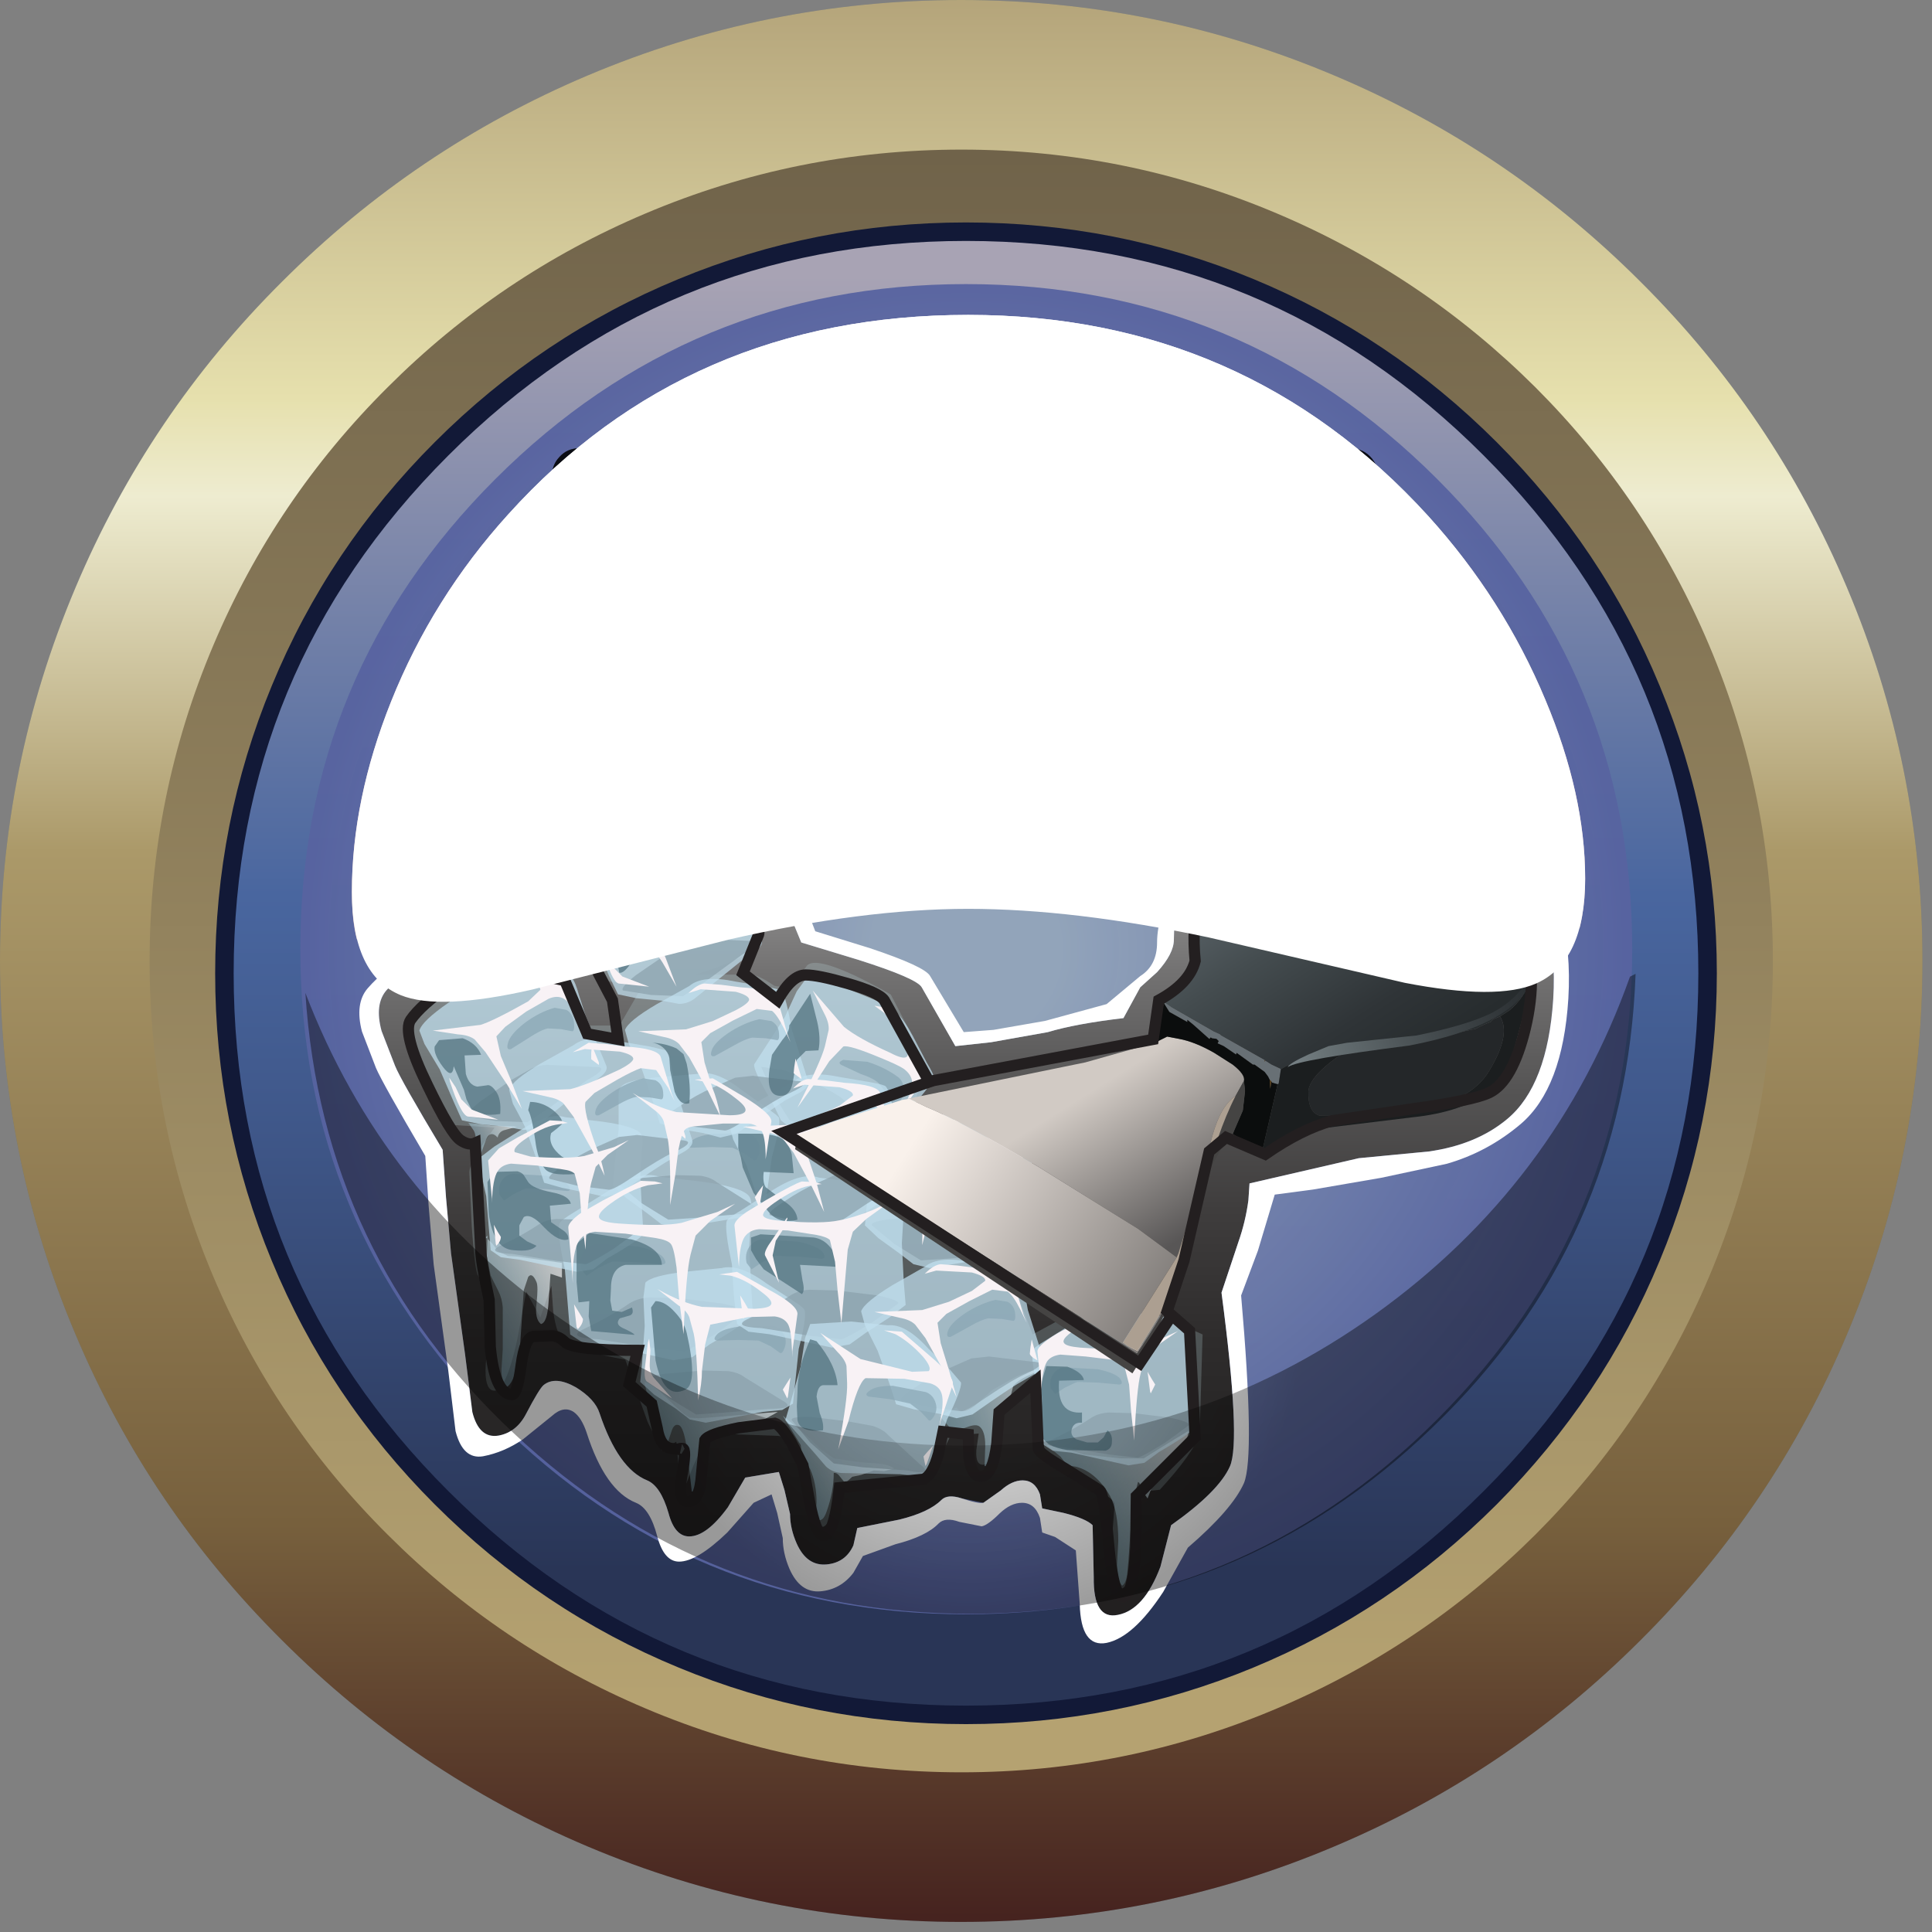 <?xml version="1.0" encoding="UTF-8" standalone="no"?>
<svg xmlns:xlink="http://www.w3.org/1999/xlink" height="172.4px" width="172.4px" xmlns="http://www.w3.org/2000/svg">
  <rect width="100%" height="100%" fill="#808080" stroke="none"/>
  <g transform="matrix(1.0, 0.0, 0.0, 1.0, 0.0, 0.0)">
    <use height="171.5" transform="matrix(1.0, 0.0, 0.0, 1.0, 0.0, 0.0)" width="171.55" xlink:href="#shape0"/>
    <use height="134.0" transform="matrix(1.0, 0.0, 0.0, 1.0, 19.2, 19.85)" width="134.0" xlink:href="#sprite0"/>
    <use height="26.35" transform="matrix(1.0, 0.0, 0.0, 1.0, 49.25, 40.0)" width="9.95" xlink:href="#sprite2"/>
    <use height="26.35" transform="matrix(1.0, 0.0, 0.0, 1.0, 104.75, 40.0)" width="18.3" xlink:href="#sprite4"/>
    <use height="26.35" transform="matrix(1.0, 0.0, 0.0, 1.0, 84.0, 40.0)" width="18.3" xlink:href="#sprite4"/>
    <use height="26.35" transform="matrix(1.0, 0.0, 0.0, 1.0, 63.0, 40.0)" width="18.3" xlink:href="#sprite4"/>
    <use height="73.8" transform="matrix(1.0, 0.0, 0.0, 1.0, 33.8, 70.35)" width="104.85" xlink:href="#sprite6"/>
    <use height="77.35" transform="matrix(1.0, 0.0, 0.0, 1.0, 32.05, 69.3)" width="107.95" xlink:href="#sprite7"/>
    <use height="64.7" transform="matrix(1.046, 0.0, 0.0, 1.046, 36.55, 74.1)" width="67.65" xlink:href="#sprite8"/>
    <use height="58.1" transform="matrix(-1.136, 0.0, 0.0, 1.136, 106.661, 75.493)" width="60.95" xlink:href="#sprite9"/>
    <use height="69.7" transform="matrix(1.0, 0.0, 0.0, 1.0, 35.95, 73.35)" width="101.35" xlink:href="#shape52"/>
    <use height="57.1" transform="matrix(1.0, 0.0, 0.0, 1.0, 27.25, 86.9)" width="118.7" xlink:href="#sprite73"/>
    <use height="55.75" transform="matrix(1.0, 0.0, 0.0, 1.0, 31.4, 28.1)" width="110.05" xlink:href="#sprite74"/>
    <use height="61.3" transform="matrix(1.0, 0.0, 0.0, 1.0, 31.4, 28.1)" width="110.05" xlink:href="#sprite75"/>
  </g>
  <defs>
    <g id="shape0" transform="matrix(1.0, 0.0, 0.0, 1.0, 0.0, 0.0)">
      <path d="M85.75 0.0 Q103.15 0.0 119.1 6.75 134.5 13.25 146.4 25.15 158.3 37.0 164.8 52.4 171.55 68.35 171.55 85.75 171.55 103.15 164.8 119.1 158.3 134.5 146.4 146.35 134.5 158.25 119.1 164.75 103.15 171.5 85.75 171.5 68.35 171.5 52.4 164.75 37.05 158.25 25.15 146.35 13.25 134.5 6.75 119.1 0.0 103.15 0.0 85.75 0.0 68.35 6.75 52.4 13.25 37.0 25.15 25.15 37.05 13.25 52.4 6.75 68.35 0.0 85.75 0.0" fill="#6b757b" fill-rule="evenodd" stroke="none"/>
      <path d="M85.75 0.0 Q103.15 0.0 119.1 6.75 134.5 13.25 146.4 25.15 158.3 37.0 164.8 52.4 171.55 68.35 171.55 85.75 171.55 103.15 164.8 119.1 158.3 134.5 146.4 146.35 134.5 158.25 119.1 164.75 103.15 171.5 85.75 171.5 68.35 171.5 52.4 164.75 37.05 158.25 25.15 146.35 13.25 134.5 6.75 119.1 0.0 103.15 0.0 85.75 0.0 68.35 6.75 52.4 13.25 37.0 25.15 25.15 37.05 13.25 52.4 6.75 68.35 0.0 85.75 0.0" fill="url(#gradient0)" fill-rule="evenodd" stroke="none"/>
      <path d="M57.6 19.05 Q71.05 13.35 85.8 13.35 100.5 13.35 113.95 19.05 126.95 24.55 137.0 34.55 147.0 44.55 152.5 57.55 158.2 71.0 158.2 85.75 158.2 100.5 152.5 113.95 147.0 126.95 137.0 136.95 126.95 146.95 113.95 152.45 100.5 158.15 85.8 158.15 71.05 158.15 57.6 152.45 44.6 146.95 34.6 136.95 24.55 126.95 19.05 113.95 13.35 100.5 13.35 85.75 13.35 71.0 19.05 57.55 24.55 44.55 34.6 34.55 44.6 24.55 57.6 19.05" fill="url(#gradient1)" fill-rule="evenodd" stroke="none"/>
    </g>
    <linearGradient gradientTransform="matrix(0.0, -0.105, -0.105, 0.0, 85.75, 85.75)" gradientUnits="userSpaceOnUse" id="gradient0" spreadMethod="pad" x1="-819.2" x2="819.2">
      <stop offset="0.004" stop-color="#46231f"/>
      <stop offset="0.208" stop-color="#77603d"/>
      <stop offset="0.557" stop-color="#ab9969"/>
      <stop offset="0.741" stop-color="#eeecd0"/>
      <stop offset="0.792" stop-color="#e6e0ad"/>
      <stop offset="1.0" stop-color="#b4a47a"/>
    </linearGradient>
    <linearGradient gradientTransform="matrix(0.0, -0.088, -0.088, 0.0, 85.75, 85.75)" gradientUnits="userSpaceOnUse" id="gradient1" spreadMethod="pad" x1="-819.2" x2="819.2">
      <stop offset="0.043" stop-color="#b5a271"/>
      <stop offset="1.0" stop-color="#70634a"/>
    </linearGradient>
    <g id="sprite0" transform="matrix(1.0, 0.0, 0.0, 1.0, 0.0, 0.0)">
      <use height="134.0" transform="matrix(1.0, 0.0, 0.0, 1.0, 0.0, 0.0)" width="134.0" xlink:href="#shape1"/>
      <use height="118.7" transform="matrix(1.0, 0.0, 0.0, 1.0, 7.6, 5.5)" width="118.85" xlink:href="#sprite1"/>
    </g>
    <g id="shape1" transform="matrix(1.0, 0.0, 0.0, 1.0, 0.0, 0.0)">
      <path d="M133.15 67.0 Q133.15 94.4 113.75 113.8 94.35 133.2 67.0 133.2 39.6 133.2 20.2 113.8 0.8 94.4 0.8 67.0 0.8 39.6 20.2 20.2 39.6 0.8 67.0 0.8 94.35 0.8 113.75 20.2 133.15 39.6 133.15 67.0" fill="url(#gradient2)" fill-rule="evenodd" stroke="none"/>
      <path d="M67.0 1.65 Q39.95 1.65 20.8 20.8 1.65 39.95 1.65 67.0 1.65 94.1 20.8 113.2 39.95 132.35 67.0 132.35 94.1 132.35 113.2 113.2 132.35 94.1 132.35 67.0 132.35 39.95 113.2 20.8 94.1 1.65 67.0 1.65 M5.05 92.65 Q0.0 80.45 0.0 67.0 0.0 53.55 5.05 41.35 10.1 29.1 19.6 19.6 29.1 10.1 41.35 5.05 53.55 0.0 67.0 0.0 80.45 0.0 92.65 5.05 104.85 10.1 114.35 19.6 123.85 29.1 128.9 41.35 134.0 53.6 134.0 67.0 134.0 80.4 128.9 92.65 123.85 104.85 114.35 114.4 104.85 123.9 92.65 128.95 80.45 134.0 67.0 134.0 53.55 134.0 41.35 128.95 29.1 123.9 19.6 114.4 10.1 104.9 5.05 92.65" fill="#121937" fill-rule="evenodd" stroke="none"/>
    </g>
    <linearGradient gradientTransform="matrix(0.0, -0.081, -0.081, 0.0, 67.0, 67.0)" gradientUnits="userSpaceOnUse" id="gradient2" spreadMethod="pad" x1="-819.2" x2="819.2">
      <stop offset="0.098" stop-color="#293556"/>
      <stop offset="0.396" stop-color="#3f5789"/>
      <stop offset="0.553" stop-color="#49669f"/>
      <stop offset="0.969" stop-color="#a8a3b4"/>
    </linearGradient>
    <g id="sprite1" transform="matrix(1.0, 0.0, 0.0, 1.0, 0.0, 0.0)">
      <use height="118.7" transform="matrix(1.0, 0.0, 0.0, 1.0, 0.0, 0.0)" width="118.85" xlink:href="#shape2"/>
    </g>
    <g id="shape2" transform="matrix(1.0, 0.0, 0.0, 1.0, 0.0, 0.0)">
      <path d="M118.85 59.35 Q118.85 83.9 101.45 101.3 84.05 118.7 59.4 118.7 34.8 118.7 17.4 101.3 0.0 83.9 0.0 59.35 0.0 34.8 17.4 17.4 34.8 0.0 59.4 0.0 84.05 0.0 101.45 17.4 118.85 34.8 118.85 59.35" fill="url(#gradient3)" fill-rule="evenodd" stroke="none"/>
    </g>
    <radialGradient cx="0" cy="0" gradientTransform="matrix(0.072, 0.0, 0.0, -0.072, 59.4, 59.35)" gradientUnits="userSpaceOnUse" id="gradient3" r="819.2" spreadMethod="pad">
      <stop offset="0.141" stop-color="#92a4ba"/>
      <stop offset="0.557" stop-color="#7483ad" stop-opacity="0.973"/>
      <stop offset="1.0" stop-color="#5763a0" stop-opacity="0.949"/>
    </radialGradient>
    <g id="sprite2" transform="matrix(1.0, 0.0, 0.0, 1.0, 0.0, 0.0)">
      <use height="23.55" transform="matrix(1.0, 0.0, 0.0, 1.0, 0.0, 2.8)" width="9.95" xlink:href="#shape3"/>
      <use height="25.85" transform="matrix(1.0, 0.0, 0.0, 1.0, 0.0, 0.0)" width="9.95" xlink:href="#sprite3"/>
      <use height="25.85" transform="matrix(1.0, 0.0, 0.0, 1.0, 0.0, 0.0)" width="9.95" xlink:href="#sprite3"/>
    </g>
    <g id="shape3" transform="matrix(1.0, 0.0, 0.0, 1.0, 0.0, -2.8)">
      <path d="M9.95 23.2 L9.95 23.55 Q9.95 24.85 9.2 25.65 8.45 26.35 7.25 26.35 6.05 26.35 5.3 25.65 4.55 24.85 4.55 23.55 L4.55 23.2 Q4.6 24.4 5.3 25.15 6.05 25.85 7.25 25.85 8.45 25.85 9.2 25.15 9.9 24.4 9.95 23.2 M0.55 4.2 Q1.25 5.0 2.45 5.0 L4.55 5.0 4.55 5.5 2.45 5.5 Q1.25 5.5 0.55 4.7 0.0 4.05 0.0 3.0 L0.0 2.8 Q0.05 3.65 0.55 4.2" fill="#ffffff" fill-rule="evenodd" stroke="none"/>
    </g>
    <g id="sprite3" transform="matrix(1.0, 0.0, 0.0, 1.0, 0.0, 0.0)">
      <use height="25.85" transform="matrix(1.0, 0.0, 0.0, 1.0, 0.0, 0.0)" width="9.95" xlink:href="#shape4"/>
    </g>
    <g id="shape4" transform="matrix(1.0, 0.0, 0.0, 1.0, 0.0, 0.0)">
      <path d="M0.55 4.2 Q0.0 3.55 0.0 2.5 0.0 1.5 0.65 0.8 1.35 0.0 2.45 0.0 L7.55 0.0 Q8.7 0.0 9.35 0.75 9.95 1.45 9.95 2.6 L9.95 23.05 Q9.95 24.35 9.2 25.15 8.45 25.85 7.25 25.85 6.05 25.85 5.3 25.15 4.55 24.35 4.55 23.05 L4.55 5.0 2.45 5.0 Q1.25 5.0 0.55 4.2" fill="url(#gradient4)" fill-rule="evenodd" stroke="none"/>
    </g>
    <linearGradient gradientTransform="matrix(0.0, -0.006, 0.016, 0.0, 4.9, 12.95)" gradientUnits="userSpaceOnUse" id="gradient4" spreadMethod="pad" x1="-819.2" x2="819.2">
      <stop offset="0.075" stop-color="#000000" stop-opacity="0.988"/>
      <stop offset="0.965" stop-color="#000000" stop-opacity="0.651"/>
    </linearGradient>
    <g id="sprite4" transform="matrix(1.0, 0.0, 0.0, 1.0, 0.0, 0.0)">
      <use height="23.6" transform="matrix(1.0, 0.0, 0.0, 1.0, 0.0, 2.75)" width="18.3" xlink:href="#shape5"/>
      <use height="25.85" transform="matrix(1.0, 0.0, 0.0, 1.0, 0.0, 0.0)" width="18.3" xlink:href="#sprite5"/>
      <use height="25.85" transform="matrix(1.0, 0.0, 0.0, 1.0, 0.0, 0.0)" width="18.3" xlink:href="#sprite5"/>
    </g>
    <g id="shape5" transform="matrix(1.0, 0.0, 0.0, 1.0, 0.0, -2.75)">
      <path d="M11.9 5.0 L11.65 5.5 2.7 5.5 Q1.35 5.5 0.6 4.7 0.0 4.05 0.0 3.0 L0.0 2.75 Q0.05 3.65 0.6 4.2 1.35 5.0 2.7 5.0 L11.9 5.0 M18.3 3.1 Q18.3 3.8 17.45 5.5 L8.55 23.65 7.25 25.75 Q6.65 26.35 5.5 26.35 4.15 26.35 3.3 25.45 2.55 24.7 2.55 23.8 L2.6 23.6 Q2.65 24.3 3.3 24.95 4.15 25.85 5.5 25.85 6.65 25.85 7.25 25.25 L8.55 23.15 17.45 5.0 18.3 2.85 18.3 3.1" fill="#ffffff" fill-rule="evenodd" stroke="none"/>
    </g>
    <g id="sprite5" transform="matrix(1.0, 0.0, 0.0, 1.0, 0.0, 0.0)">
      <use height="25.85" transform="matrix(1.0, 0.0, 0.0, 1.0, 0.0, 0.0)" width="18.3" xlink:href="#shape6"/>
    </g>
    <g id="shape6" transform="matrix(1.0, 0.0, 0.0, 1.0, 0.0, 0.0)">
      <path d="M17.7 0.95 Q18.3 1.75 18.3 2.6 18.3 3.3 17.45 5.0 L8.55 23.15 7.25 25.25 Q6.65 25.85 5.5 25.85 4.15 25.85 3.3 24.95 2.55 24.2 2.55 23.3 2.55 22.85 2.8 22.35 L2.9 22.05 11.9 5.0 2.7 5.0 Q1.35 5.0 0.6 4.2 0.0 3.55 0.0 2.5 0.0 1.45 0.6 0.8 1.3 0.0 2.7 0.0 L15.7 0.0 Q16.95 0.0 17.7 0.95" fill="url(#gradient5)" fill-rule="evenodd" stroke="none"/>
    </g>
    <linearGradient gradientTransform="matrix(0.0, -0.011, 0.016, 0.0, 9.1, 12.95)" gradientUnits="userSpaceOnUse" id="gradient5" spreadMethod="pad" x1="-819.2" x2="819.2">
      <stop offset="0.075" stop-color="#000000" stop-opacity="0.988"/>
      <stop offset="0.965" stop-color="#000000" stop-opacity="0.651"/>
    </linearGradient>
    <g id="sprite6" transform="matrix(1.0, 0.0, 0.0, 1.0, 0.0, 0.0)">
      <use height="73.8" transform="matrix(1.0, 0.0, 0.0, 1.0, 0.0, 0.0)" width="104.85" xlink:href="#shape7"/>
    </g>
    <g id="shape7" transform="matrix(1.0, 0.0, 0.0, 1.0, 0.0, 0.0)">
      <path d="M87.45 33.0 L77.7 35.25 77.6 36.75 Q77.35 38.65 76.7 40.5 L75.2 45.0 Q76.95 58.25 75.95 60.5 74.95 62.75 70.7 65.75 L69.75 69.45 Q68.3 73.3 65.95 73.75 63.75 74.2 63.8 70.4 L63.7 65.75 Q63.1 65.15 61.1 64.65 L59.2 64.25 59.0 63.0 Q58.55 61.75 57.45 61.75 56.5 61.75 55.5 62.65 L53.95 63.75 52.0 63.35 Q50.75 62.95 50.2 63.5 49.1 64.6 46.45 65.25 L42.7 66.0 42.35 67.55 Q41.65 69.1 39.95 69.25 38.2 69.4 37.3 67.4 36.7 66.05 36.7 64.75 L36.2 62.6 35.7 61.0 32.7 61.5 31.15 64.15 Q29.25 66.75 27.7 66.75 26.4 66.75 25.85 64.65 25.15 62.25 23.95 61.75 21.35 60.7 19.7 55.75 19.3 54.5 17.6 53.45 15.75 52.4 14.7 53.25 14.3 53.6 13.15 55.8 12.3 57.45 10.7 57.75 8.95 58.05 8.35 55.65 L7.7 50.5 6.45 41.5 6.0 36.5 5.7 32.25 Q1.95 26.0 1.45 24.75 L0.25 21.65 Q-0.4 19.25 0.7 18.0 2.1 16.4 5.5 14.25 9.05 12.0 10.45 12.0 12.45 12.0 15.45 13.0 14.9 12.0 14.6 10.7 14.05 8.15 15.45 6.75 17.35 4.9 20.25 3.4 23.6 1.75 26.2 1.75 28.55 1.75 31.6 3.5 33.15 4.4 34.2 5.25 L37.7 13.75 42.8 15.3 Q48.0 16.95 48.45 17.75 L51.45 23.0 54.65 22.65 59.7 21.75 Q62.2 21.0 66.45 20.5 L67.95 17.75 69.45 16.4 Q70.95 14.75 70.95 13.5 70.95 10.7 72.15 7.55 74.0 2.85 77.7 1.25 82.35 -0.8 89.45 0.45 97.15 1.8 101.2 6.25 105.3 10.7 104.8 18.8 104.3 26.5 100.7 29.5 97.95 31.8 93.7 32.4 L87.45 33.0" fill="url(#gradient6)" fill-rule="evenodd" stroke="none"/>
    </g>
    <linearGradient gradientTransform="matrix(0.0, -0.057, -0.057, 0.0, 52.45, 31.55)" gradientUnits="userSpaceOnUse" id="gradient6" spreadMethod="pad" x1="-819.2" x2="819.2">
      <stop offset="0.0" stop-color="#211f1f"/>
      <stop offset="0.173" stop-color="#242222"/>
      <stop offset="0.31" stop-color="#2e2c2c"/>
      <stop offset="0.435" stop-color="#3f3d3d"/>
      <stop offset="0.553" stop-color="#565555"/>
      <stop offset="0.667" stop-color="#747373"/>
      <stop offset="0.773" stop-color="#9a9999"/>
      <stop offset="0.878" stop-color="#c6c5c5"/>
      <stop offset="0.98" stop-color="#f8f8f8"/>
      <stop offset="0.996" stop-color="#ffffff"/>
    </linearGradient>
    <g id="sprite7" transform="matrix(1.0, 0.0, 0.0, 1.0, 0.0, 0.0)">
      <use height="77.35" transform="matrix(1.0, 0.0, 0.0, 1.0, 0.0, 0.0)" width="107.95" xlink:href="#shape8"/>
    </g>
    <g id="shape8" transform="matrix(1.0, 0.0, 0.0, 1.0, 0.0, 0.0)">
      <path d="M106.55 19.85 Q107.05 11.75 102.95 7.3 98.9 2.85 91.2 1.5 84.1 0.25 79.45 2.3 75.75 3.9 73.9 8.6 72.7 11.75 72.7 14.55 72.7 15.8 71.2 17.45 L69.7 18.8 68.2 21.55 Q63.95 22.05 61.45 22.8 L56.4 23.7 53.2 24.05 50.2 18.8 Q49.75 18.0 44.55 16.35 L39.45 14.8 35.95 6.3 Q34.9 5.45 33.35 4.55 30.3 2.8 27.95 2.8 25.35 2.8 22.0 4.45 19.1 5.95 17.2 7.8 15.8 9.2 16.35 11.75 16.65 13.05 17.2 14.05 14.2 13.05 12.2 13.05 10.8 13.05 7.25 15.3 3.85 17.45 2.45 19.05 1.35 20.3 2.0 22.7 L3.2 25.8 Q3.7 27.05 7.45 33.3 L7.75 37.55 8.2 42.55 9.45 51.55 10.1 56.7 Q10.7 59.1 12.45 58.8 14.05 58.5 14.9 56.85 16.05 54.65 16.45 54.3 17.5 53.45 19.35 54.5 21.05 55.55 21.45 56.8 23.1 61.75 25.7 62.8 26.9 63.3 27.6 65.7 28.15 67.8 29.45 67.8 31.0 67.8 32.9 65.2 L34.45 62.55 37.45 62.05 37.95 63.65 38.45 65.8 Q38.45 67.1 39.05 68.45 39.95 70.45 41.7 70.3 43.4 70.15 44.1 68.6 L44.45 67.05 48.2 66.3 Q50.85 65.65 51.95 64.55 52.5 64.0 53.75 64.4 55.25 64.9 55.7 64.8 L57.25 63.7 Q58.25 62.8 59.2 62.8 60.3 62.8 60.75 64.05 L60.95 65.3 62.85 65.7 Q64.85 66.2 65.45 66.8 L65.55 71.45 Q65.5 75.25 67.7 74.8 70.05 74.35 71.5 70.5 L72.45 66.8 Q76.7 63.8 77.7 61.55 78.7 59.3 76.95 46.05 L78.45 41.55 Q79.1 39.7 79.35 37.8 L79.45 36.3 89.2 34.05 95.45 33.45 Q99.7 32.85 102.45 30.55 106.05 27.55 106.55 19.85 M104.15 6.6 Q108.4 11.25 107.9 19.8 107.4 27.8 103.65 31.0 100.7 33.5 97.05 34.55 L91.2 35.8 85.1 36.85 81.7 37.3 80.2 42.3 78.7 46.3 Q79.95 60.65 78.95 63.05 77.9 65.4 73.95 68.8 L71.75 72.75 Q69.1 76.8 66.7 77.3 64.4 77.75 64.3 73.85 L63.95 69.05 62.1 67.85 60.95 67.45 60.75 66.15 Q60.3 64.8 59.15 64.8 58.15 64.8 57.15 65.75 56.1 66.8 55.55 66.9 L53.55 66.5 Q52.3 66.05 51.7 66.65 50.6 67.8 47.85 68.5 L44.95 69.55 44.1 71.05 Q42.95 72.55 41.15 72.7 39.35 72.85 38.4 70.7 37.8 69.3 37.8 67.95 L37.3 65.7 36.8 64.05 35.2 64.8 32.85 67.45 Q30.15 70.05 28.55 70.05 27.2 70.05 26.6 67.8 25.95 65.3 24.7 64.8 21.95 63.7 20.3 58.55 19.85 57.2 19.15 56.7 18.25 56.1 17.2 57.05 L14.6 59.15 Q12.9 60.3 11.05 60.65 9.25 60.95 8.6 58.4 L7.95 53.0 6.65 43.55 6.2 38.3 5.9 33.85 Q2.05 27.3 1.5 26.0 L0.25 22.75 Q-0.4 20.25 0.75 18.9 2.25 17.15 5.9 14.7 9.75 12.05 11.2 12.05 L15.7 12.05 Q15.3 11.25 15.2 10.2 15.0 8.0 16.45 6.55 18.35 4.65 21.15 3.3 24.25 1.85 27.0 1.85 29.8 1.85 32.85 2.9 35.75 3.9 36.7 5.05 37.95 6.55 40.7 13.8 L45.55 15.3 Q50.5 16.95 50.95 17.8 L53.95 22.8 56.6 22.6 61.2 21.8 66.7 20.3 69.7 17.8 Q71.2 16.85 71.2 14.8 71.2 12.3 73.2 8.25 75.8 3.0 79.7 1.3 84.5 -0.85 91.95 0.5 99.95 1.9 104.15 6.6" fill="url(#gradient7)" fill-rule="evenodd" stroke="none"/>
    </g>
    <linearGradient gradientTransform="matrix(0.0, -0.02, -0.02, 0.0, 54.0, 90.95)" gradientUnits="userSpaceOnUse" id="gradient7" spreadMethod="pad" x1="-819.2" x2="819.2">
      <stop offset="0.0" stop-color="#211f1f"/>
      <stop offset="0.024" stop-color="#3b3939"/>
      <stop offset="0.071" stop-color="#646262"/>
      <stop offset="0.118" stop-color="#898888"/>
      <stop offset="0.173" stop-color="#a9a8a8"/>
      <stop offset="0.231" stop-color="#c4c4c4"/>
      <stop offset="0.302" stop-color="#dadada"/>
      <stop offset="0.38" stop-color="#ebeaea"/>
      <stop offset="0.478" stop-color="#f6f6f6"/>
      <stop offset="0.616" stop-color="#fdfdfd"/>
      <stop offset="0.996" stop-color="#ffffff"/>
    </linearGradient>
    <g id="sprite8" transform="matrix(1.0, 0.0, 0.0, 1.0, 0.0, 0.0)">
      <use height="64.7" transform="matrix(1.0, 0.0, 0.0, 1.0, 0.0, 0.0)" width="67.65" xlink:href="#shape9"/>
    </g>
    <g id="shape9" transform="matrix(1.0, 0.0, 0.0, 1.0, 0.0, 0.0)">
      <path d="M15.4 2.7 Q17.1 0.85 18.15 0.25 18.9 -0.2 22.05 0.25 L26.35 0.95 Q27.45 1.1 28.65 4.85 29.75 8.05 29.75 9.4 29.75 10.6 24.4 12.3 L29.0 12.3 Q29.75 12.3 31.1 13.25 32.4 13.65 33.85 11.6 34.4 10.75 37.8 12.3 39.5 13.1 41.05 14.0 L42.45 16.7 Q43.75 19.5 43.75 20.3 43.75 21.5 42.75 24.15 L44.75 24.35 47.85 24.4 Q48.7 24.25 50.3 25.65 L52.2 27.3 Q52.55 27.45 51.75 32.05 50.9 36.95 50.95 37.2 L53.15 43.0 55.55 41.7 Q58.2 40.45 59.4 40.3 61.35 40.1 67.65 43.0 L67.4 51.45 Q66.9 53.1 64.0 56.25 L63.05 56.35 62.55 56.0 62.15 60.35 Q61.55 64.7 60.65 64.7 59.7 64.7 59.85 61.35 L60.15 57.45 Q60.15 57.05 57.65 55.6 L54.6 53.85 Q54.15 53.55 53.8 50.25 L53.65 47.1 50.5 49.25 Q50.25 53.85 49.05 54.1 48.25 54.25 48.35 52.85 L48.55 51.45 46.15 51.65 44.2 55.55 37.2 55.55 Q36.0 59.15 35.3 59.4 34.85 59.55 34.25 57.3 L33.85 55.05 Q32.4 51.65 31.4 51.65 L25.85 51.45 Q25.45 51.45 24.25 54.1 L23.2 56.75 22.75 52.15 21.5 52.9 20.3 50.45 18.4 45.15 Q14.5 44.45 13.3 43.7 12.55 43.25 12.25 41.0 L12.1 38.85 11.15 41.55 9.95 39.35 9.15 43.6 Q8.2 47.8 7.25 47.8 6.35 47.8 6.5 45.5 L6.8 42.25 6.5 39.9 Q6.15 38.45 5.8 37.9 5.55 37.4 5.3 33.75 L5.1 29.2 Q5.1 28.45 6.2 26.85 L7.25 25.35 3.15 25.1 0.05 17.4 Q-0.4 16.45 2.65 13.55 L5.8 10.85 12.35 11.85 Q13.05 12.05 15.0 16.65 L17.9 16.65 19.85 13.3 16.45 12.8 Q15.9 12.6 14.7 9.55 13.55 6.5 13.55 5.55 13.55 4.75 15.4 2.7" fill="#c3e4e7" fill-opacity="0.216" fill-rule="evenodd" stroke="none"/>
    </g>
    <g id="sprite9" transform="matrix(1.0, 0.0, 0.0, 1.0, 11.85, 4.1)">
      <use height="58.1" transform="matrix(1.0, 0.0, 0.0, 1.0, -11.85, -4.1)" width="60.95" xlink:href="#sprite10"/>
      <use height="47.95" transform="matrix(1.0, 0.0, 0.0, 1.0, -10.5, -3.35)" width="58.55" xlink:href="#sprite72"/>
    </g>
    <g id="sprite10" transform="matrix(1.0, 0.0, 0.0, 1.0, 11.85, 4.1)">
      <use height="12.15" transform="matrix(1.0, 0.0, 0.0, 1.0, -11.3, 41.85)" width="11.15" xlink:href="#sprite11"/>
      <use height="8.6" transform="matrix(1.0, 0.0, 0.0, 1.0, 20.95, 38.0)" width="10.45" xlink:href="#sprite12"/>
      <use height="8.2" transform="matrix(1.0, 0.0, 0.0, 1.0, 11.8, 40.65)" width="8.75" xlink:href="#shape12"/>
      <use height="11.95" transform="matrix(1.0, 0.0, 0.0, 1.0, 37.85, 26.5)" width="6.05" xlink:href="#sprite13"/>
      <use height="3.1" transform="matrix(1.0, 0.0, 0.0, 1.0, 41.45, 17.65)" width="3.8" xlink:href="#shape14"/>
      <use height="7.6" transform="matrix(1.0, 0.0, 0.0, 1.0, 0.15, 37.0)" width="8.1" xlink:href="#sprite14"/>
      <use height="4.3" transform="matrix(1.0, 0.0, 0.0, 1.0, 23.55, 31.35)" width="13.15" xlink:href="#sprite15"/>
      <use height="14.55" transform="matrix(1.0, 0.0, 0.0, 1.0, 22.9, 21.75)" width="15.25" xlink:href="#sprite16"/>
      <use height="2.55" transform="matrix(1.0, 0.0, 0.0, 1.0, 29.75, 27.1)" width="6.7" xlink:href="#sprite17"/>
      <use height="6.85" transform="matrix(1.0, 0.0, 0.0, 1.0, 13.3, 13.1)" width="8.95" xlink:href="#sprite18"/>
      <use height="14.0" transform="matrix(1.0, 0.0, 0.0, 1.0, 8.7, 6.3)" width="14.1" xlink:href="#sprite19"/>
      <use height="3.65" transform="matrix(1.0, 0.0, 0.0, 1.0, 11.05, 12.6)" width="5.05" xlink:href="#sprite20"/>
      <use height="4.55" transform="matrix(1.0, 0.0, 0.0, 1.0, 34.8, 13.1)" width="10.55" xlink:href="#sprite21"/>
      <use height="12.4" transform="matrix(1.0, 0.0, 0.0, 1.0, 34.4, 5.8)" width="14.7" xlink:href="#sprite22"/>
      <use height="3.3" transform="matrix(1.0, 0.0, 0.0, 1.0, 36.95, 8.55)" width="5.25" xlink:href="#sprite23"/>
      <use height="4.55" transform="matrix(1.0, 0.0, 0.0, 1.0, 22.55, 3.2)" width="10.6" xlink:href="#sprite24"/>
      <use height="12.4" transform="matrix(1.0, 0.0, 0.0, 1.0, 22.2, -4.1)" width="14.65" xlink:href="#sprite25"/>
      <use height="3.3" transform="matrix(1.0, 0.0, 0.0, 1.0, 28.15, -4.1)" width="5.2" xlink:href="#sprite26"/>
      <use height="3.5" transform="matrix(1.0, 0.0, 0.0, 1.0, 20.15, 37.1)" width="11.1" xlink:href="#sprite27"/>
      <use height="12.2" transform="matrix(1.0, 0.0, 0.0, 1.0, 18.8, 29.0)" width="12.95" xlink:href="#sprite28"/>
      <use height="2.25" transform="matrix(1.0, 0.0, 0.0, 1.0, 20.3, 33.5)" width="5.6" xlink:href="#sprite29"/>
      <use height="3.55" transform="matrix(1.0, 0.0, 0.0, 1.0, 2.55, 24.95)" width="11.0" xlink:href="#sprite30"/>
      <use height="12.15" transform="matrix(1.0, 0.0, 0.0, 1.0, 0.95, 16.9)" width="13.15" xlink:href="#sprite31"/>
      <use height="2.25" transform="matrix(1.0, 0.0, 0.0, 1.0, 2.55, 21.55)" width="5.6" xlink:href="#sprite32"/>
      <use height="3.55" transform="matrix(1.0, 0.0, 0.0, 1.0, 22.4, 21.75)" width="11.0" xlink:href="#sprite33"/>
      <use height="12.15" transform="matrix(1.0, 0.0, 0.0, 1.0, 20.8, 13.75)" width="13.1" xlink:href="#sprite34"/>
      <use height="2.25" transform="matrix(1.0, 0.0, 0.0, 1.0, 22.35, 18.35)" width="5.6" xlink:href="#sprite35"/>
      <use height="3.6" transform="matrix(1.0, 0.0, 0.0, 1.0, 32.0, 25.2)" width="11.15" xlink:href="#sprite36"/>
      <use height="12.25" transform="matrix(1.0, 0.0, 0.0, 1.0, 31.5, 17.1)" width="12.8" xlink:href="#sprite37"/>
      <use height="2.15" transform="matrix(1.0, 0.0, 0.0, 1.0, 37.25, 21.6)" width="5.6" xlink:href="#sprite38"/>
      <use height="3.95" transform="matrix(1.0, 0.0, 0.0, 1.0, 11.5, 30.75)" width="12.25" xlink:href="#sprite39"/>
      <use height="13.45" transform="matrix(1.0, 0.0, 0.0, 1.0, 10.9, 21.85)" width="14.1" xlink:href="#sprite40"/>
      <use height="2.4" transform="matrix(1.0, 0.0, 0.0, 1.0, 17.25, 26.75)" width="6.2" xlink:href="#sprite41"/>
      <use height="3.6" transform="matrix(1.0, 0.0, 0.0, 1.0, -11.35, 40.4)" width="11.1" xlink:href="#sprite42"/>
      <use height="12.25" transform="matrix(1.0, 0.0, 0.0, 1.0, -11.85, 32.3)" width="12.8" xlink:href="#sprite43"/>
      <use height="2.15" transform="matrix(1.0, 0.0, 0.0, 1.0, -6.1, 36.8)" width="5.65" xlink:href="#sprite44"/>
      <use height="4.35" transform="matrix(1.0, 0.0, 0.0, 1.0, 0.35, 35.95)" width="10.9" xlink:href="#sprite45"/>
      <use height="12.45" transform="matrix(1.0, 0.0, 0.0, 1.0, 0.0, 28.4)" width="14.4" xlink:href="#sprite46"/>
      <use height="2.95" transform="matrix(1.0, 0.0, 0.0, 1.0, 2.3, 31.5)" width="5.35" xlink:href="#sprite47"/>
      <use height="4.35" transform="matrix(1.0, 0.0, 0.0, 1.0, 10.75, 21.4)" width="10.85" xlink:href="#sprite48"/>
      <use height="12.45" transform="matrix(1.0, 0.0, 0.0, 1.0, 10.35, 13.85)" width="14.4" xlink:href="#sprite49"/>
      <use height="2.95" transform="matrix(1.0, 0.0, 0.0, 1.0, 12.65, 16.95)" width="5.35" xlink:href="#sprite50"/>
      <use height="4.35" transform="matrix(1.0, 0.0, 0.0, 1.0, 9.35, 40.75)" width="10.5" xlink:href="#sprite51"/>
      <use height="12.25" transform="matrix(1.0, 0.0, 0.0, 1.0, 6.55, 33.15)" width="13.8" xlink:href="#sprite52"/>
      <use height="2.75" transform="matrix(1.0, 0.0, 0.0, 1.0, 8.5, 38.3)" width="5.5" xlink:href="#sprite53"/>
      <use height="4.35" transform="matrix(1.0, 0.0, 0.0, 1.0, 18.9, 13.9)" width="10.9" xlink:href="#sprite54"/>
      <use height="12.45" transform="matrix(1.0, 0.0, 0.0, 1.0, 18.55, 6.35)" width="14.4" xlink:href="#sprite55"/>
      <use height="2.95" transform="matrix(1.0, 0.0, 0.0, 1.0, 20.85, 9.45)" width="5.35" xlink:href="#sprite56"/>
      <use height="4.35" transform="matrix(1.0, 0.0, 0.0, 1.0, 28.0, 18.55)" width="10.9" xlink:href="#sprite57"/>
      <use height="12.45" transform="matrix(1.0, 0.0, 0.0, 1.0, 27.65, 11.0)" width="14.4" xlink:href="#sprite58"/>
      <use height="2.95" transform="matrix(1.0, 0.0, 0.0, 1.0, 29.95, 14.1)" width="5.35" xlink:href="#sprite59"/>
      <use height="5.15" transform="matrix(1.0, 0.0, 0.0, 1.0, 31.2, 0.7)" width="5.05" xlink:href="#sprite60"/>
      <use height="6.15" transform="matrix(1.0, 0.0, 0.0, 1.0, 42.75, 10.85)" width="5.15" xlink:href="#sprite61"/>
      <use height="4.8" transform="matrix(1.0, 0.0, 0.0, 1.0, 27.85, 11.35)" width="2.95" xlink:href="#sprite62"/>
      <use height="5.7" transform="matrix(1.0, 0.0, 0.0, 1.0, 36.25, 16.0)" width="4.3" xlink:href="#sprite63"/>
      <use height="6.3" transform="matrix(1.0, 0.0, 0.0, 1.0, 37.2, 21.4)" width="6.55" xlink:href="#sprite64"/>
      <use height="8.15" transform="matrix(1.0, 0.0, 0.0, 1.0, 30.05, 26.3)" width="6.7" xlink:href="#sprite65"/>
      <use height="7.15" transform="matrix(1.0, 0.0, 0.0, 1.0, 27.65, 31.65)" width="3.25" xlink:href="#sprite66"/>
      <use height="4.7" transform="matrix(1.0, 0.0, 0.0, 1.0, 16.35, 26.4)" width="6.7" xlink:href="#sprite67"/>
      <use height="6.9" transform="matrix(1.0, 0.0, 0.0, 1.0, 19.4, 18.45)" width="4.65" xlink:href="#sprite68"/>
      <use height="8.0" transform="matrix(1.0, 0.0, 0.0, 1.0, 17.65, 7.5)" width="4.0" xlink:href="#sprite69"/>
      <use height="7.2" transform="matrix(1.0, 0.0, 0.0, 1.0, 16.25, 34.65)" width="3.2" xlink:href="#sprite70"/>
      <use height="7.0" transform="matrix(1.0, 0.0, 0.0, 1.0, -5.3, 36.55)" width="5.65" xlink:href="#sprite71"/>
    </g>
    <g id="sprite11" transform="matrix(1.0, 0.0, 0.0, 1.0, 0.0, 0.0)">
      <use height="12.15" transform="matrix(1.0, 0.0, 0.0, 1.0, 0.0, 0.0)" width="11.15" xlink:href="#shape10"/>
    </g>
    <g id="shape10" transform="matrix(1.0, 0.0, 0.0, 1.0, 0.0, 0.0)">
      <path d="M5.35 2.15 L8.2 1.85 Q10.4 1.15 11.15 1.1 L10.05 2.0 9.55 2.65 9.2 2.75 8.85 2.8 Q7.25 3.2 6.15 5.1 5.5 6.3 5.5 8.65 L5.6 10.5 Q5.6 11.75 5.2 12.15 4.9 12.0 4.8 11.25 L4.7 10.15 4.55 8.0 4.35 5.65 3.95 4.0 Q3.75 4.1 3.65 4.65 L3.2 5.3 2.7 4.0 Q2.4 3.25 1.9 2.75 L0.7 1.5 Q-0.05 0.6 0.0 0.0 L1.65 1.0 3.5 2.15 5.35 2.15" fill="url(#gradient8)" fill-rule="evenodd" stroke="none"/>
    </g>
    <linearGradient gradientTransform="matrix(0.006, 0.003, 0.003, -0.006, 3.65, 4.4)" gradientUnits="userSpaceOnUse" id="gradient8" spreadMethod="pad" x1="-819.2" x2="819.2">
      <stop offset="0.0" stop-color="#ffffff" stop-opacity="0.635"/>
      <stop offset="1.0" stop-color="#97c9dd" stop-opacity="0.42"/>
    </linearGradient>
    <g id="sprite12" transform="matrix(1.0, 0.0, 0.0, 1.0, -1.0, 0.0)">
      <use height="8.6" transform="matrix(1.0, 0.0, 0.0, 1.0, 1.0, 0.0)" width="10.45" xlink:href="#shape11"/>
    </g>
    <g id="shape11" transform="matrix(1.0, 0.0, 0.0, 1.0, -1.0, 0.0)">
      <path d="M11.45 0.0 L11.45 0.15 11.2 1.2 10.65 2.15 Q10.3 2.85 10.1 3.6 9.95 4.55 9.6 4.65 L9.3 3.75 Q9.1 3.25 8.75 3.4 8.4 3.55 8.15 5.15 L7.75 8.6 Q7.4 8.7 7.15 7.5 L6.9 5.85 Q6.35 3.85 5.5 3.65 L4.6 3.65 3.75 3.3 2.35 3.1 1.25 2.5 1.0 2.35 6.45 2.8 7.2 2.85 7.95 2.8 8.45 2.45 8.95 2.0 10.15 0.85 Q11.0 0.1 11.45 0.0" fill="url(#gradient9)" fill-rule="evenodd" stroke="none"/>
    </g>
    <linearGradient gradientTransform="matrix(0.005, 0.003, 0.003, -0.005, 5.45, 2.25)" gradientUnits="userSpaceOnUse" id="gradient9" spreadMethod="pad" x1="-819.2" x2="819.2">
      <stop offset="0.0" stop-color="#ffffff" stop-opacity="0.635"/>
      <stop offset="1.0" stop-color="#97c9dd" stop-opacity="0.42"/>
    </linearGradient>
    <g id="shape12" transform="matrix(1.0, 0.0, 0.0, 1.0, -11.8, -40.65)">
      <path d="M20.55 40.65 L19.55 42.3 19.15 42.95 19.05 43.7 18.4 44.85 Q17.9 46.0 17.9 47.45 L17.95 48.15 17.85 48.8 Q17.4 49.05 17.1 48.15 16.55 46.6 16.55 45.15 16.3 45.1 16.05 45.45 L15.65 45.95 15.1 45.45 14.4 45.3 13.4 44.95 12.6 45.0 11.8 44.8 Q12.15 44.5 13.1 44.4 L14.55 44.3 16.55 44.0 17.55 43.3 18.4 42.45 20.55 40.65" fill="url(#gradient10)" fill-rule="evenodd" stroke="none"/>
    </g>
    <linearGradient gradientTransform="matrix(0.004, 0.002, 0.002, -0.004, 16.5, 43.45)" gradientUnits="userSpaceOnUse" id="gradient10" spreadMethod="pad" x1="-819.2" x2="819.2">
      <stop offset="0.0" stop-color="#ffffff" stop-opacity="0.635"/>
      <stop offset="1.0" stop-color="#97c9dd" stop-opacity="0.42"/>
    </linearGradient>
    <g id="sprite13" transform="matrix(1.0, 0.0, 0.0, 1.0, 0.05, 0.0)">
      <use height="11.95" transform="matrix(1.0, 0.0, 0.0, 1.0, -0.05, 0.0)" width="6.05" xlink:href="#shape13"/>
    </g>
    <g id="shape13" transform="matrix(1.0, 0.0, 0.0, 1.0, 0.05, 0.0)">
      <path d="M6.0 0.15 L5.85 0.25 5.9 1.6 5.6 3.15 5.0 4.35 Q4.7 4.95 4.65 5.65 L4.65 8.95 4.75 10.5 Q4.75 11.5 4.45 11.95 3.95 11.8 3.6 10.55 L3.3 8.8 3.0 4.3 2.65 3.25 Q2.35 2.85 2.0 3.65 1.85 4.0 2.0 5.35 2.15 6.55 1.65 6.95 1.15 6.85 1.05 5.2 L0.9 3.0 0.0 3.3 0.0 2.15 3.5 1.65 4.25 1.6 5.0 1.25 5.45 0.65 5.85 0.25 5.85 0.0 6.0 0.15" fill="url(#gradient11)" fill-rule="evenodd" stroke="none"/>
    </g>
    <linearGradient gradientTransform="matrix(0.004, 0.002, 0.002, -0.004, 3.25, 5.05)" gradientUnits="userSpaceOnUse" id="gradient11" spreadMethod="pad" x1="-819.2" x2="819.2">
      <stop offset="0.0" stop-color="#ffffff" stop-opacity="0.635"/>
      <stop offset="1.0" stop-color="#97c9dd" stop-opacity="0.42"/>
    </linearGradient>
    <g id="shape14" transform="matrix(1.0, 0.0, 0.0, 1.0, -41.45, -17.65)">
      <path d="M45.25 17.65 L44.9 18.15 Q44.6 18.5 44.7 19.4 L44.5 20.75 43.95 19.2 Q43.6 18.1 42.95 18.8 42.85 18.3 42.35 18.2 L41.45 17.95 43.45 17.85 45.25 17.65" fill="url(#gradient12)" fill-rule="evenodd" stroke="none"/>
    </g>
    <linearGradient gradientTransform="matrix(0.002, 0.001, 0.001, -0.002, 43.45, 18.5)" gradientUnits="userSpaceOnUse" id="gradient12" spreadMethod="pad" x1="-819.2" x2="819.2">
      <stop offset="0.0" stop-color="#ffffff" stop-opacity="0.635"/>
      <stop offset="1.0" stop-color="#97c9dd" stop-opacity="0.42"/>
    </linearGradient>
    <g id="sprite14" transform="matrix(1.0, 0.0, 0.0, 1.0, 0.0, 0.0)">
      <use height="7.6" transform="matrix(1.0, 0.0, 0.0, 1.0, 0.0, 0.0)" width="8.1" xlink:href="#shape15"/>
    </g>
    <g id="shape15" transform="matrix(1.0, 0.0, 0.0, 1.0, 0.0, 0.0)">
      <path d="M6.75 3.0 L8.1 3.65 7.45 4.4 Q7.05 4.8 6.65 4.8 L5.8 4.5 Q5.2 4.3 4.95 4.5 4.5 4.85 4.5 6.0 L4.55 7.6 Q4.1 7.75 4.05 6.75 L3.95 5.45 3.8 4.0 Q3.7 3.1 3.25 2.8 L3.05 2.9 2.75 2.8 2.6 2.6 2.55 2.3 2.3 1.3 Q1.95 0.9 1.25 0.55 L0.0 0.0 Q0.6 -0.05 2.1 0.6 L3.9 1.6 5.3 2.85 Q6.35 3.65 6.75 3.0" fill="url(#gradient13)" fill-rule="evenodd" stroke="none"/>
    </g>
    <linearGradient gradientTransform="matrix(0.005, 0.002, 0.002, -0.005, 2.95, 3.95)" gradientUnits="userSpaceOnUse" id="gradient13" spreadMethod="pad" x1="-819.2" x2="819.2">
      <stop offset="0.0" stop-color="#ffffff" stop-opacity="0.635"/>
      <stop offset="1.0" stop-color="#97c9dd" stop-opacity="0.42"/>
    </linearGradient>
    <g id="sprite15" transform="matrix(1.0, 0.0, 0.0, 1.0, -0.05, 0.0)">
      <use height="3.6" transform="matrix(1.185, 0.0, 0.0, 1.194, 0.05, 0.01)" width="11.1" xlink:href="#shape16"/>
    </g>
    <g id="shape16" transform="matrix(1.0, 0.0, 0.0, 1.0, 0.0, -0.05)">
      <path d="M9.7 2.8 L6.25 3.35 4.0 3.6 Q3.45 3.4 1.85 2.4 L0.0 1.05 Q-0.15 0.8 1.5 0.45 L4.35 0.1 6.3 0.05 Q7.1 0.1 7.65 0.45 8.9 1.3 10.6 2.1 11.95 2.7 9.7 2.8" fill="#000000" fill-opacity="0.718" fill-rule="evenodd" stroke="none"/>
    </g>
    <g id="sprite16" transform="matrix(1.0, 0.0, 0.0, 1.0, 0.0, 0.0)">
      <use height="12.25" transform="matrix(1.191, 0.0, 0.0, 1.187, 0.0, 0.0)" width="12.8" xlink:href="#shape17"/>
    </g>
    <g id="shape17" transform="matrix(1.0, 0.0, 0.0, 1.0, 0.0, 0.0)">
      <path d="M12.75 3.2 Q12.95 3.7 12.4 6.25 L12.05 10.55 11.2 11.1 9.75 11.25 5.25 12.25 4.0 12.05 2.85 11.2 Q0.1 9.6 0.0 9.2 L0.1 7.6 0.25 4.8 0.1 2.5 Q0.05 1.65 0.25 1.4 0.7 0.8 3.25 0.45 L6.2 0.1 Q7.5 -0.35 9.7 1.15 L11.7 2.4 Q12.7 3.0 12.75 3.2" fill="#c2e0ef" fill-opacity="0.718" fill-rule="evenodd" stroke="none"/>
    </g>
    <g id="sprite17" transform="matrix(1.0, 0.0, 0.0, 1.0, 0.0, -0.05)">
      <use height="2.15" transform="matrix(1.186, 0.0, 0.0, 1.186, 0.0, 0.059)" width="5.65" xlink:href="#shape18"/>
    </g>
    <g id="shape18" transform="matrix(1.0, 0.0, 0.0, 1.0, 0.0, -0.05)">
      <path d="M5.6 1.75 L5.25 2.2 4.5 1.7 Q3.7 1.3 3.5 1.25 L1.9 1.3 0.25 1.45 Q-0.15 1.45 0.15 1.0 0.5 0.55 1.9 0.25 L4.55 0.1 Q5.05 0.15 5.4 0.6 5.75 1.1 5.6 1.75" fill="#88a6b4" fill-opacity="0.718" fill-rule="evenodd" stroke="none"/>
    </g>
    <g id="sprite18" transform="matrix(1.0, 0.0, 0.0, 1.0, 0.0, 0.0)">
      <use height="6.85" transform="matrix(1.0, 0.0, 0.0, 1.0, 0.0, 0.0)" width="8.95" xlink:href="#shape19"/>
    </g>
    <g id="shape19" transform="matrix(1.0, 0.0, 0.0, 1.0, 0.0, 0.0)">
      <path d="M6.75 4.3 L4.65 5.2 1.4 6.4 Q-0.6 7.4 0.25 6.2 L2.05 3.3 Q2.3 2.75 3.0 2.35 3.3 2.15 4.7 1.4 6.05 0.75 7.4 0.35 L8.95 0.15 8.05 2.2 6.75 4.3" fill="#000000" fill-opacity="0.718" fill-rule="evenodd" stroke="none"/>
    </g>
    <g id="sprite19" transform="matrix(1.0, 0.0, 0.0, 1.0, 0.0, 0.0)">
      <use height="14.0" transform="matrix(1.0, 0.0, 0.0, 1.0, 0.0, 0.0)" width="14.1" xlink:href="#shape20"/>
    </g>
    <g id="shape20" transform="matrix(1.0, 0.0, 0.0, 1.0, 0.0, 0.0)">
      <path d="M10.75 1.0 L11.7 3.05 14.1 6.75 Q14.2 7.2 12.6 9.9 L12.0 11.15 11.0 11.95 6.6 13.35 5.2 13.9 4.25 13.85 1.85 10.25 Q0.1 8.3 0.0 7.75 -0.05 7.6 0.55 6.6 L1.65 4.5 Q2.9 2.15 4.25 1.85 L6.95 0.75 Q9.35 -0.2 10.05 0.05 L10.75 1.0" fill="#c2e0ef" fill-opacity="0.718" fill-rule="evenodd" stroke="none"/>
    </g>
    <g id="sprite20" transform="matrix(1.0, 0.0, 0.0, 1.0, 0.0, 0.0)">
      <use height="3.65" transform="matrix(1.0, 0.0, 0.0, 1.0, 0.0, 0.0)" width="5.05" xlink:href="#shape21"/>
    </g>
    <g id="shape21" transform="matrix(1.0, 0.0, 0.0, 1.0, 0.0, 0.0)">
      <path d="M2.85 0.25 L4.75 0.1 Q5.25 0.3 4.9 0.5 L3.4 1.2 Q2.35 1.55 1.95 1.95 L1.3 2.8 0.9 3.6 Q0.75 3.75 0.35 3.4 -0.05 2.95 0.0 2.35 0.05 1.75 0.45 1.45 1.45 0.7 2.85 0.25" fill="#88a6b4" fill-opacity="0.718" fill-rule="evenodd" stroke="none"/>
    </g>
    <g id="sprite21" transform="matrix(1.0, 0.0, 0.0, 1.0, -0.05, 0.0)">
      <use height="4.55" transform="matrix(0.995, 0.0, 0.0, 1.0, 0.05, 0.0)" width="10.6" xlink:href="#shape22"/>
    </g>
    <g id="shape22" transform="matrix(1.0, 0.0, 0.0, 1.0, 0.0, 0.0)">
      <path d="M1.15 1.2 Q-0.85 0.1 0.65 0.15 L4.05 0.0 Q4.7 -0.05 5.45 0.25 L7.15 1.2 9.55 2.85 Q10.8 3.85 10.55 4.05 L8.35 4.4 5.85 4.5 3.95 3.25 1.15 1.2" fill="#000000" fill-opacity="0.718" fill-rule="evenodd" stroke="none"/>
    </g>
    <g id="sprite22" transform="matrix(1.0, 0.0, 0.0, 1.0, 0.0, 0.0)">
      <use height="12.4" transform="matrix(1.0, 0.0, 0.0, 1.0, 0.0, 0.0)" width="14.7" xlink:href="#shape23"/>
    </g>
    <g id="shape23" transform="matrix(1.0, 0.0, 0.0, 1.0, 0.0, 0.0)">
      <path d="M12.4 2.4 Q14.5 3.85 14.7 4.6 L14.3 5.65 13.1 7.65 12.0 10.2 11.35 11.65 9.9 11.95 7.9 12.15 6.55 12.4 Q5.85 12.4 5.3 12.0 2.6 9.7 1.7 9.1 L0.5 8.25 Q-0.1 7.8 0.0 7.4 L1.65 3.4 2.15 1.85 Q2.45 0.75 2.7 0.5 L3.95 0.3 6.35 0.1 Q8.95 -0.25 9.95 0.75 L12.4 2.4" fill="#c2e0ef" fill-opacity="0.718" fill-rule="evenodd" stroke="none"/>
    </g>
    <g id="sprite23" transform="matrix(1.0, 0.0, 0.0, 1.0, 0.0, 0.0)">
      <use height="2.95" transform="matrix(0.981, 0.0, 0.0, 1.119, -9.0E-4, 0.0)" width="5.35" xlink:href="#shape24"/>
    </g>
    <g id="shape24" transform="matrix(1.0, 0.0, 0.0, 1.0, -0.05, 0.0)">
      <path d="M5.35 2.55 Q5.5 3.05 5.1 2.95 L3.65 2.15 Q2.7 1.6 2.15 1.5 L1.1 1.55 0.2 1.7 Q0.0 1.7 0.05 1.15 0.1 0.5 0.65 0.2 L1.6 0.05 Q2.85 0.35 4.05 1.15 5.2 1.95 5.35 2.55" fill="#88a6b4" fill-opacity="0.718" fill-rule="evenodd" stroke="none"/>
    </g>
    <g id="sprite24" transform="matrix(1.0, 0.0, 0.0, 1.0, 0.0, 0.0)">
      <use height="4.55" transform="matrix(1.0, 0.0, 0.0, 1.0, 0.0, 0.0)" width="10.6" xlink:href="#shape22"/>
    </g>
    <g id="sprite25" transform="matrix(1.0, 0.0, 0.0, 1.0, -0.05, 0.0)">
      <use height="12.4" transform="matrix(1.0, 0.0, 0.0, 1.0, 0.05, 0.0)" width="14.65" xlink:href="#shape25"/>
    </g>
    <g id="shape25" transform="matrix(1.0, 0.0, 0.0, 1.0, -0.05, 0.0)">
      <path d="M12.45 2.4 Q14.55 3.85 14.7 4.6 14.8 4.9 14.3 5.65 L13.15 7.65 12.05 10.2 11.35 11.65 9.95 11.95 7.9 12.15 6.55 12.4 Q5.9 12.4 5.35 12.0 L1.75 9.1 0.55 8.25 Q-0.05 7.8 0.05 7.4 L1.65 3.4 2.2 1.85 2.75 0.5 4.0 0.3 6.35 0.1 Q9.0 -0.25 10.0 0.75 L12.45 2.4" fill="#c2e0ef" fill-opacity="0.718" fill-rule="evenodd" stroke="none"/>
    </g>
    <g id="sprite26" transform="matrix(1.0, 0.0, 0.0, 1.0, 0.0, 0.0)">
      <use height="2.95" transform="matrix(0.972, 0.0, 0.0, 1.119, -0.001, 0.0)" width="5.35" xlink:href="#shape24"/>
    </g>
    <g id="sprite27" transform="matrix(1.0, 0.0, 0.0, 1.0, 0.05, -0.05)">
      <use height="3.55" transform="matrix(1.009, 0.0, 0.0, 0.986, -0.05, 0.05)" width="11.0" xlink:href="#shape26"/>
    </g>
    <g id="shape26" transform="matrix(1.0, 0.0, 0.0, 1.0, 0.0, 0.0)">
      <path d="M1.4 3.05 Q-0.8 3.05 0.5 2.35 L3.35 0.55 Q3.85 0.15 4.65 0.05 L6.6 0.0 9.5 0.25 Q11.15 0.45 11.0 0.75 L9.25 2.2 7.15 3.5 4.9 3.35 1.4 3.05" fill="#000000" fill-opacity="0.718" fill-rule="evenodd" stroke="none"/>
    </g>
    <g id="sprite28" transform="matrix(1.0, 0.0, 0.0, 1.0, 0.0, 0.0)">
      <use height="12.2" transform="matrix(1.0, 0.0, 0.0, 1.0, 0.0, 0.0)" width="12.95" xlink:href="#shape27"/>
    </g>
    <g id="shape27" transform="matrix(1.0, 0.0, 0.0, 1.0, 0.0, 0.0)">
      <path d="M12.55 1.2 L12.7 2.35 12.6 4.6 12.8 7.4 12.95 9.0 11.85 10.0 10.15 11.1 9.05 11.95 7.8 12.2 3.3 11.35 1.8 11.2 0.95 10.7 0.5 6.4 Q-0.15 3.9 0.05 3.35 0.1 3.15 1.05 2.55 L3.05 1.25 Q5.15 -0.3 6.55 0.05 L9.5 0.35 Q12.05 0.65 12.55 1.2" fill="#c2e0ef" fill-opacity="0.718" fill-rule="evenodd" stroke="none"/>
    </g>
    <g id="sprite29" transform="matrix(1.0, 0.0, 0.0, 1.0, 0.0, 0.05)">
      <use height="2.25" transform="matrix(1.0, 0.0, 0.0, 1.0, 0.0, -0.05)" width="5.6" xlink:href="#shape28"/>
    </g>
    <g id="shape28" transform="matrix(1.0, 0.0, 0.0, 1.0, 0.0, 0.0)">
      <path d="M5.45 0.8 Q5.8 1.2 5.4 1.25 L3.75 1.2 2.15 1.25 1.2 1.7 0.5 2.2 Q0.3 2.35 0.1 1.8 -0.1 1.2 0.2 0.7 0.5 0.2 1.05 0.1 L3.7 0.15 Q5.1 0.35 5.45 0.8" fill="#88a6b4" fill-opacity="0.718" fill-rule="evenodd" stroke="none"/>
    </g>
    <g id="sprite30" transform="matrix(1.0, 0.0, 0.0, 1.0, 0.0, 0.0)">
      <use height="3.55" transform="matrix(1.0, 0.0, 0.0, 1.0, 0.0, 0.0)" width="11.0" xlink:href="#shape26"/>
    </g>
    <g id="sprite31" transform="matrix(1.0, 0.0, 0.0, 1.0, 0.05, 0.0)">
      <use height="12.15" transform="matrix(1.004, 0.0, 0.0, 1.0, -0.05, 0.0)" width="13.1" xlink:href="#shape29"/>
    </g>
    <g id="shape29" transform="matrix(1.0, 0.0, 0.0, 1.0, 0.0, 0.0)">
      <path d="M12.45 1.05 Q12.7 1.25 12.65 2.15 L12.65 4.45 12.95 7.2 13.1 8.8 12.05 9.8 10.4 11.0 9.3 11.85 8.05 12.15 3.5 11.4 2.05 11.35 Q1.35 11.25 1.2 10.85 L0.6 6.55 Q-0.1 4.05 0.05 3.5 0.1 3.35 1.05 2.7 L3.0 1.3 Q5.05 -0.3 6.45 0.05 L9.4 0.3 Q11.95 0.5 12.45 1.05" fill="#c2e0ef" fill-opacity="0.718" fill-rule="evenodd" stroke="none"/>
    </g>
    <g id="sprite32" transform="matrix(1.0, 0.0, 0.0, 1.0, 0.0, -0.05)">
      <use height="2.25" transform="matrix(1.0, 0.0, 0.0, 1.0, 0.0, 0.05)" width="5.6" xlink:href="#shape28"/>
    </g>
    <g id="sprite33" transform="matrix(1.0, 0.0, 0.0, 1.0, 0.0, 0.0)">
      <use height="3.55" transform="matrix(1.0, 0.0, 0.0, 1.0, 0.0, 0.0)" width="11.0" xlink:href="#shape26"/>
    </g>
    <g id="sprite34" transform="matrix(1.0, 0.0, 0.0, 1.0, 0.0, 0.0)">
      <use height="12.15" transform="matrix(1.0, 0.0, 0.0, 1.0, 0.0, 0.0)" width="13.1" xlink:href="#shape29"/>
    </g>
    <g id="sprite35" transform="matrix(1.0, 0.0, 0.0, 1.0, 0.0, 0.0)">
      <use height="2.25" transform="matrix(1.0, 0.0, 0.0, 1.0, 0.0, 0.0)" width="5.6" xlink:href="#shape28"/>
    </g>
    <g id="sprite36" transform="matrix(1.0, 0.0, 0.0, 1.0, 0.0, 0.0)">
      <use height="3.6" transform="matrix(1.004, 0.0, 0.0, 1.0, 0.0, 0.0)" width="11.1" xlink:href="#shape16"/>
    </g>
    <g id="sprite37" transform="matrix(1.0, 0.0, 0.0, 1.0, -0.05, 0.0)">
      <use height="12.25" transform="matrix(1.0, 0.0, 0.0, 1.0, 0.05, 0.0)" width="12.8" xlink:href="#shape30"/>
    </g>
    <g id="shape30" transform="matrix(1.0, 0.0, 0.0, 1.0, -0.05, 0.0)">
      <path d="M12.8 3.2 Q13.0 3.75 12.4 6.3 L12.05 10.55 11.25 11.1 9.75 11.3 5.25 12.25 4.0 12.05 2.9 11.2 Q0.15 9.65 0.05 9.2 L0.15 7.6 0.3 4.8 0.15 2.5 Q0.05 1.65 0.25 1.4 0.75 0.8 3.3 0.45 L6.2 0.1 Q7.5 -0.3 9.75 1.15 L11.75 2.4 12.8 3.2" fill="#c2e0ef" fill-opacity="0.718" fill-rule="evenodd" stroke="none"/>
    </g>
    <g id="sprite38" transform="matrix(1.0, 0.0, 0.0, 1.0, 0.0, 0.0)">
      <use height="2.15" transform="matrix(0.991, 0.0, 0.0, 1.0, 0.0, 0.0)" width="5.65" xlink:href="#shape18"/>
    </g>
    <g id="sprite39" transform="matrix(1.0, 0.0, 0.0, 1.0, 0.0, -0.05)">
      <use height="3.6" transform="matrix(1.104, 0.0, 0.0, 1.097, 0.0, 0.055)" width="11.1" xlink:href="#shape16"/>
    </g>
    <g id="sprite40" transform="matrix(1.0, 0.0, 0.0, 1.0, 0.0, 0.0)">
      <use height="13.45" transform="matrix(1.0, 0.0, 0.0, 1.0, 0.0, 0.0)" width="14.1" xlink:href="#shape31"/>
    </g>
    <g id="shape31" transform="matrix(1.0, 0.0, 0.0, 1.0, 0.0, 0.0)">
      <path d="M14.05 3.5 Q14.25 4.1 13.65 6.9 L13.5 9.3 13.25 11.6 12.35 12.2 10.7 12.4 5.8 13.45 4.4 13.2 3.15 12.3 1.3 11.1 0.0 10.1 0.15 8.3 0.3 5.25 0.15 2.75 Q0.05 1.8 0.25 1.55 0.8 0.9 3.6 0.5 L6.8 0.1 Q8.25 -0.4 10.7 1.25 L12.9 2.65 Q14.0 3.3 14.05 3.5" fill="#c2e0ef" fill-opacity="0.718" fill-rule="evenodd" stroke="none"/>
    </g>
    <g id="sprite41" transform="matrix(1.0, 0.0, 0.0, 1.0, 0.0, 0.0)">
      <use height="2.15" transform="matrix(1.097, 0.0, 0.0, 1.116, 0.0, 0.006)" width="5.65" xlink:href="#shape18"/>
    </g>
    <g id="sprite42" transform="matrix(1.0, 0.0, 0.0, 1.0, 0.0, -0.05)">
      <use height="3.6" transform="matrix(1.0, 0.0, 0.0, 1.0, 0.0, 0.05)" width="11.1" xlink:href="#shape16"/>
    </g>
    <g id="sprite43" transform="matrix(1.0, 0.0, 0.0, 1.0, 0.0, 0.0)">
      <use height="12.25" transform="matrix(1.0, 0.0, 0.0, 1.0, 0.0, 0.0)" width="12.8" xlink:href="#shape17"/>
    </g>
    <g id="sprite44" transform="matrix(1.0, 0.0, 0.0, 1.0, 0.0, -0.05)">
      <use height="2.15" transform="matrix(1.0, 0.0, 0.0, 1.0, 0.0, 0.05)" width="5.65" xlink:href="#shape18"/>
    </g>
    <g id="sprite45" transform="matrix(1.0, 0.0, 0.0, 1.0, 0.05, 0.0)">
      <use height="4.35" transform="matrix(1.0, 0.0, 0.0, 1.0, -0.05, 0.0)" width="10.9" xlink:href="#shape32"/>
    </g>
    <g id="shape32" transform="matrix(1.0, 0.0, 0.0, 1.0, 0.0, 0.0)">
      <path d="M1.2 1.45 Q-0.9 0.5 0.65 0.45 L4.0 0.05 5.4 0.2 7.2 1.0 Q8.45 1.55 9.7 2.4 11.15 3.3 10.85 3.5 L8.65 4.05 6.2 4.35 Q5.8 4.35 4.2 3.25 2.2 1.9 1.2 1.45" fill="#000000" fill-opacity="0.718" fill-rule="evenodd" stroke="none"/>
    </g>
    <g id="sprite46" transform="matrix(1.0, 0.0, 0.0, 1.0, 0.0, 0.0)">
      <use height="12.45" transform="matrix(1.0, 0.0, 0.0, 1.0, 0.0, 0.0)" width="14.4" xlink:href="#shape33"/>
    </g>
    <g id="shape33" transform="matrix(1.0, 0.0, 0.0, 1.0, 0.0, 0.0)">
      <path d="M11.95 2.0 Q14.15 3.35 14.4 4.05 L14.1 5.15 13.1 7.15 12.15 9.8 11.65 11.35 10.25 11.75 8.25 12.1 6.9 12.45 5.65 12.15 Q2.75 10.1 1.85 9.6 L0.55 8.85 Q-0.05 8.45 0.0 8.05 L1.3 3.95 Q1.75 1.35 2.1 0.95 2.2 0.8 3.35 0.6 L5.7 0.2 Q8.3 -0.35 9.4 0.55 L11.95 2.0" fill="#c2e0ef" fill-opacity="0.718" fill-rule="evenodd" stroke="none"/>
    </g>
    <g id="sprite47" transform="matrix(1.0, 0.0, 0.0, 1.0, 0.0, 0.0)">
      <use height="2.95" transform="matrix(1.0, 0.0, 0.0, 1.0, 0.0, 0.0)" width="5.35" xlink:href="#shape24"/>
    </g>
    <g id="sprite48" transform="matrix(1.0, 0.0, 0.0, 1.0, 0.0, 0.0)">
      <use height="4.35" transform="matrix(0.995, 0.0, 0.0, 1.0, 0.0, 0.0)" width="10.9" xlink:href="#shape32"/>
    </g>
    <g id="sprite49" transform="matrix(1.0, 0.0, 0.0, 1.0, 0.0, 0.0)">
      <use height="12.45" transform="matrix(1.0, 0.0, 0.0, 1.0, 0.0, 0.0)" width="14.4" xlink:href="#shape34"/>
    </g>
    <g id="shape34" transform="matrix(1.0, 0.0, 0.0, 1.0, 0.0, 0.0)">
      <path d="M11.95 2.0 Q14.15 3.3 14.4 4.0 L14.1 5.1 13.05 7.15 12.15 9.8 11.65 11.35 10.25 11.75 8.25 12.1 6.9 12.45 5.65 12.15 1.85 9.55 0.55 8.85 Q-0.05 8.45 0.0 8.05 L1.3 3.95 Q1.75 1.35 2.1 0.95 2.2 0.8 3.35 0.6 L5.7 0.2 Q8.3 -0.35 9.35 0.55 L11.95 2.0" fill="#c2e0ef" fill-opacity="0.718" fill-rule="evenodd" stroke="none"/>
    </g>
    <g id="sprite50" transform="matrix(1.0, 0.0, 0.0, 1.0, 0.0, 0.0)">
      <use height="2.95" transform="matrix(1.0, 0.0, 0.0, 1.0, 0.0, 0.0)" width="5.35" xlink:href="#shape24"/>
    </g>
    <g id="sprite51" transform="matrix(1.0, 0.0, 0.0, 1.0, 0.0, 0.0)">
      <use height="4.35" transform="matrix(1.0, 0.0, 0.0, 1.0, 0.0, 0.0)" width="10.5" xlink:href="#shape35"/>
    </g>
    <g id="shape35" transform="matrix(1.0, 0.0, 0.0, 1.0, 0.0, 0.0)">
      <path d="M1.45 4.2 Q-0.8 4.65 0.45 3.7 L2.95 1.4 Q3.35 0.95 4.15 0.7 L6.05 0.35 8.95 0.0 Q10.6 -0.05 10.5 0.25 L9.05 2.0 7.2 3.65 4.95 3.95 1.45 4.2" fill="#000000" fill-opacity="0.718" fill-rule="evenodd" stroke="none"/>
    </g>
    <g id="sprite52" transform="matrix(1.0, 0.0, 0.0, 1.0, 0.0, 0.0)">
      <use height="12.25" transform="matrix(1.0, 0.0, 0.0, 1.0, 0.0, 0.0)" width="13.8" xlink:href="#shape36"/>
    </g>
    <g id="shape36" transform="matrix(1.0, 0.0, 0.0, 1.0, 0.0, 0.0)">
      <path d="M11.85 0.3 L12.25 1.4 12.6 3.65 13.35 6.3 13.8 7.85 11.5 10.45 10.6 11.5 Q10.1 11.95 9.4 12.0 L4.8 12.1 3.3 12.25 Q2.6 12.3 2.4 11.9 L1.1 7.8 Q-0.05 5.45 0.0 4.9 L0.85 3.9 2.55 2.25 Q4.35 0.25 5.75 0.4 L8.65 0.1 11.85 0.3" fill="#c2e0ef" fill-opacity="0.718" fill-rule="evenodd" stroke="none"/>
    </g>
    <g id="sprite53" transform="matrix(1.0, 0.0, 0.0, 1.0, 0.0, 0.05)">
      <use height="2.75" transform="matrix(1.0, 0.0, 0.0, 1.0, 0.0, -0.05)" width="5.5" xlink:href="#shape37"/>
    </g>
    <g id="shape37" transform="matrix(1.0, 0.0, 0.0, 1.0, 0.0, 0.05)">
      <path d="M5.25 0.35 Q5.7 0.65 5.3 0.8 L3.65 1.0 2.05 1.35 1.2 2.0 0.6 2.65 Q0.45 2.8 0.15 2.3 -0.15 1.75 0.1 1.15 0.3 0.65 0.8 0.45 L3.4 -0.05 Q4.8 -0.05 5.25 0.35" fill="#88a6b4" fill-opacity="0.718" fill-rule="evenodd" stroke="none"/>
    </g>
    <g id="sprite54" transform="matrix(1.0, 0.0, 0.0, 1.0, 0.0, 0.0)">
      <use height="4.35" transform="matrix(1.0, 0.0, 0.0, 1.0, 0.0, 0.0)" width="10.9" xlink:href="#shape32"/>
    </g>
    <g id="sprite55" transform="matrix(1.0, 0.0, 0.0, 1.0, 0.0, 0.0)">
      <use height="12.45" transform="matrix(1.0, 0.0, 0.0, 1.0, 0.0, 0.0)" width="14.4" xlink:href="#shape34"/>
    </g>
    <g id="sprite56" transform="matrix(1.0, 0.0, 0.0, 1.0, -0.05, 0.0)">
      <use height="2.95" transform="matrix(1.0, 0.0, 0.0, 1.0, 0.05, 0.0)" width="5.35" xlink:href="#shape24"/>
    </g>
    <g id="sprite57" transform="matrix(1.0, 0.0, 0.0, 1.0, 0.0, 0.0)">
      <use height="4.35" transform="matrix(1.0, 0.0, 0.0, 1.0, 0.0, 0.0)" width="10.9" xlink:href="#shape32"/>
    </g>
    <g id="sprite58" transform="matrix(1.0, 0.0, 0.0, 1.0, 0.0, 0.05)">
      <use height="12.45" transform="matrix(1.0, 0.0, 0.0, 1.0, 0.0, -0.05)" width="14.4" xlink:href="#shape38"/>
    </g>
    <g id="shape38" transform="matrix(1.0, 0.0, 0.0, 1.0, 0.0, 0.05)">
      <path d="M11.95 1.95 Q14.15 3.25 14.4 4.0 L14.1 5.1 Q13.2 6.75 13.05 7.15 L12.15 9.75 11.65 11.3 10.25 11.7 8.25 12.1 6.9 12.4 5.65 12.1 Q2.75 10.05 1.85 9.55 L0.55 8.8 Q-0.05 8.4 0.0 8.0 L1.3 3.9 1.65 2.25 Q1.85 1.15 2.1 0.9 L3.35 0.6 5.7 0.2 Q8.2 -0.4 9.35 0.5 L11.95 1.95" fill="#c2e0ef" fill-opacity="0.718" fill-rule="evenodd" stroke="none"/>
    </g>
    <g id="sprite59" transform="matrix(1.0, 0.0, 0.0, 1.0, -0.05, 0.0)">
      <use height="2.95" transform="matrix(1.0, 0.0, 0.0, 1.0, 0.05, 0.0)" width="5.35" xlink:href="#shape24"/>
    </g>
    <g id="sprite60" transform="matrix(1.0, 0.0, 0.0, 1.0, 0.05, 0.0)">
      <use height="5.15" transform="matrix(1.0, 0.0, 0.0, 1.0, -0.05, 0.0)" width="5.05" xlink:href="#shape39"/>
    </g>
    <g id="shape39" transform="matrix(1.0, 0.0, 0.0, 1.0, 0.05, 0.0)">
      <path d="M4.5 0.0 L5.0 0.85 4.2 1.75 3.35 2.55 Q2.35 3.65 2.15 5.15 1.8 5.25 1.2 4.35 0.6 3.45 0.0 3.5 -0.25 2.05 1.15 1.05 L2.45 0.35 3.5 0.25 4.5 0.0" fill="#4f6f7c" fill-opacity="0.718" fill-rule="evenodd" stroke="none"/>
    </g>
    <g id="sprite61" transform="matrix(1.0, 0.0, 0.0, 1.0, -0.05, 0.0)">
      <use height="6.15" transform="matrix(1.0, 0.0, 0.0, 1.0, 0.05, 0.0)" width="5.15" xlink:href="#shape40"/>
    </g>
    <g id="shape40" transform="matrix(1.0, 0.0, 0.0, 1.0, -0.05, 0.0)">
      <path d="M4.55 2.4 Q3.8 3.4 3.7 2.35 L2.9 4.2 2.7 4.95 2.35 5.65 Q1.75 6.35 0.05 6.1 -0.05 4.9 0.4 4.3 0.8 3.75 1.1 3.85 L1.85 3.95 Q2.5 3.85 2.75 2.95 L2.85 1.5 1.55 1.45 Q1.9 0.55 3.0 0.15 L4.85 0.3 5.2 0.8 Q5.3 1.4 4.55 2.4" fill="#4f6f7c" fill-opacity="0.718" fill-rule="evenodd" stroke="none"/>
    </g>
    <g id="sprite62" transform="matrix(1.0, 0.0, 0.0, 1.0, 0.0, -0.05)">
      <use height="4.8" transform="matrix(1.0, 0.0, 0.0, 1.0, 0.0, 0.05)" width="2.95" xlink:href="#shape41"/>
    </g>
    <g id="shape41" transform="matrix(1.0, 0.0, 0.0, 1.0, 0.0, -0.05)">
      <path d="M1.9 0.65 Q1.6 1.0 1.6 1.4 L1.55 2.2 1.2 3.9 Q0.75 5.05 0.05 4.8 -0.1 3.4 0.25 1.7 L0.5 0.95 1.05 0.5 Q1.95 0.1 2.95 0.05 2.3 0.15 1.9 0.65" fill="#4f6f7c" fill-opacity="0.718" fill-rule="evenodd" stroke="none"/>
    </g>
    <g id="sprite63" transform="matrix(1.0, 0.0, 0.0, 1.0, -0.05, 0.0)">
      <use height="5.7" transform="matrix(1.0, 0.0, 0.0, 1.0, 0.05, 0.0)" width="4.3" xlink:href="#shape42"/>
    </g>
    <g id="shape42" transform="matrix(1.0, 0.0, 0.0, 1.0, -0.05, 0.0)">
      <path d="M4.2 0.0 L4.35 0.65 Q4.05 1.2 3.8 3.0 3.6 4.65 3.0 5.3 2.45 5.9 0.05 5.6 -0.05 5.2 0.65 4.85 L1.7 4.3 Q2.85 3.4 2.55 2.45 L2.1 2.1 1.7 1.75 Q1.55 1.35 2.4 0.65 3.25 0.0 4.2 0.0" fill="#4f6f7c" fill-opacity="0.718" fill-rule="evenodd" stroke="none"/>
    </g>
    <g id="sprite64" transform="matrix(1.0, 0.0, 0.0, 1.0, 0.0, 0.0)">
      <use height="6.3" transform="matrix(1.0, 0.0, 0.0, 1.0, 0.0, 0.0)" width="6.55" xlink:href="#shape43"/>
    </g>
    <g id="shape43" transform="matrix(1.0, 0.0, 0.0, 1.0, 0.0, 0.0)">
      <path d="M6.05 0.1 L6.55 0.9 6.45 3.35 Q6.3 4.75 5.7 5.6 5.25 6.2 4.5 6.25 3.1 6.4 2.7 5.9 L3.45 5.55 4.05 5.1 4.05 4.3 3.7 3.65 Q3.15 3.3 2.1 4.45 0.95 5.65 0.2 5.4 0.15 4.95 0.75 4.6 L1.55 4.05 1.65 2.75 0.0 2.6 Q0.15 1.95 1.5 1.7 3.0 1.4 3.35 0.9 L3.7 0.35 Q3.85 0.15 4.2 0.05 L6.05 0.1" fill="#4f6f7c" fill-opacity="0.718" fill-rule="evenodd" stroke="none"/>
    </g>
    <g id="sprite65" transform="matrix(1.0, 0.0, 0.0, 1.0, 0.0, 0.0)">
      <use height="8.15" transform="matrix(1.0, 0.0, 0.0, 1.0, 0.0, 0.0)" width="6.7" xlink:href="#shape44"/>
    </g>
    <g id="shape44" transform="matrix(1.0, 0.0, 0.0, 1.0, 0.0, 0.0)">
      <path d="M5.7 0.0 L6.7 0.85 6.7 3.85 6.55 5.45 5.7 5.35 5.75 6.55 5.55 7.7 2.15 8.0 Q2.2 7.85 3.1 7.45 3.7 7.15 3.3 6.7 L2.6 6.5 Q2.15 6.4 2.35 5.85 L3.15 6.2 3.9 6.1 4.05 5.3 4.0 4.35 Q4.0 2.75 2.85 2.5 L1.45 2.5 0.0 2.5 Q0.05 1.15 2.4 0.5 L5.7 0.0" fill="#4f6f7c" fill-opacity="0.718" fill-rule="evenodd" stroke="none"/>
    </g>
    <g id="sprite66" transform="matrix(1.0, 0.0, 0.0, 1.0, 0.0, 0.0)">
      <use height="7.15" transform="matrix(1.0, 0.0, 0.0, 1.0, 0.0, 0.0)" width="3.25" xlink:href="#shape45"/>
    </g>
    <g id="shape45" transform="matrix(1.0, 0.0, 0.0, 1.0, 0.0, 0.0)">
      <path d="M2.9 0.0 L3.25 0.5 2.9 4.65 Q2.25 7.8 0.55 6.95 -0.45 6.45 0.45 2.5 0.65 1.65 1.35 0.9 2.15 0.0 2.9 0.0" fill="#4f6f7c" fill-opacity="0.718" fill-rule="evenodd" stroke="none"/>
    </g>
    <g id="sprite67" transform="matrix(1.0, 0.0, 0.0, 1.0, 0.0, 0.05)">
      <use height="4.7" transform="matrix(1.0, 0.0, 0.0, 1.0, 0.0, -0.05)" width="6.7" xlink:href="#shape46"/>
    </g>
    <g id="shape46" transform="matrix(1.0, 0.0, 0.0, 1.0, 0.0, 0.05)">
      <path d="M6.7 0.2 L6.7 1.2 6.3 1.9 5.7 2.7 2.7 4.65 Q2.45 4.4 2.65 3.6 L2.85 2.35 0.05 2.5 Q-0.15 1.7 0.45 1.0 1.0 0.3 1.8 0.2 L5.1 0.0 5.95 -0.05 6.7 0.2" fill="#4f6f7c" fill-opacity="0.718" fill-rule="evenodd" stroke="none"/>
    </g>
    <g id="sprite68" transform="matrix(1.0, 0.0, 0.0, 1.0, 0.0, 0.0)">
      <use height="6.9" transform="matrix(1.0, 0.0, 0.0, 1.0, 0.0, 0.0)" width="4.65" xlink:href="#shape47"/>
    </g>
    <g id="shape47" transform="matrix(1.0, 0.0, 0.0, 1.0, 0.0, 0.0)">
      <path d="M4.65 0.05 L4.65 1.2 4.45 1.9 4.3 2.7 3.45 4.7 2.3 6.15 Q1.45 7.2 0.0 6.8 0.05 6.0 1.05 5.35 L2.5 4.25 Q2.75 3.85 2.65 3.05 L1.5 3.1 0.3 3.15 0.45 1.65 Q0.7 0.75 1.3 0.4 1.85 0.1 2.95 0.05 L4.65 0.05" fill="#4f6f7c" fill-opacity="0.718" fill-rule="evenodd" stroke="none"/>
    </g>
    <g id="sprite69" transform="matrix(1.0, 0.0, 0.0, 1.0, 0.0, 0.0)">
      <use height="8.0" transform="matrix(1.0, 0.0, 0.0, 1.0, 0.0, 0.0)" width="4.0" xlink:href="#shape48"/>
    </g>
    <g id="shape48" transform="matrix(1.0, 0.0, 0.0, 1.0, 0.0, 0.0)">
      <path d="M0.75 0.0 L2.4 2.5 Q2.35 2.95 2.95 3.65 L3.75 4.8 3.95 5.95 Q4.25 8.25 2.85 8.0 2.25 7.85 2.1 6.85 L1.8 5.2 1.1 4.5 0.1 4.45 Q-0.1 3.5 0.2 2.2 L0.75 0.0" fill="#4f6f7c" fill-opacity="0.718" fill-rule="evenodd" stroke="none"/>
    </g>
    <g id="sprite70" transform="matrix(1.0, 0.0, 0.0, 1.0, 0.0, 0.0)">
      <use height="7.2" transform="matrix(1.0, 0.0, 0.0, 1.0, 0.0, 0.0)" width="3.2" xlink:href="#shape49"/>
    </g>
    <g id="shape49" transform="matrix(1.0, 0.0, 0.0, 1.0, 0.0, 0.0)">
      <path d="M1.65 0.15 L2.15 0.0 Q3.15 2.25 3.15 4.15 L3.2 5.25 3.15 6.35 Q2.95 7.35 1.15 7.15 1.05 6.65 1.4 5.8 L1.65 4.5 Q1.55 3.6 1.1 3.6 L0.0 3.6 Q0.15 1.95 1.65 0.15" fill="#4f6f7c" fill-opacity="0.718" fill-rule="evenodd" stroke="none"/>
    </g>
    <g id="sprite71" transform="matrix(1.0, 0.0, 0.0, 1.0, -0.05, 0.0)">
      <use height="7.0" transform="matrix(1.0, 0.0, 0.0, 1.0, 0.05, 0.0)" width="5.65" xlink:href="#shape50"/>
    </g>
    <g id="shape50" transform="matrix(1.0, 0.0, 0.0, 1.0, -0.05, 0.0)">
      <path d="M5.2 0.2 L5.7 1.85 Q5.45 2.45 5.6 3.8 5.75 5.1 5.55 5.7 5.2 6.55 3.55 6.8 L0.55 6.85 Q0.05 6.7 0.05 6.15 0.0 5.55 0.4 5.25 L0.7 5.8 1.15 6.2 2.0 6.2 2.85 5.95 Q3.35 5.65 3.2 5.15 3.05 4.6 2.4 4.65 L2.4 3.85 Q4.4 4.0 4.2 1.35 L2.25 1.3 Q2.35 0.7 3.55 0.25 L5.2 0.2" fill="#4f6f7c" fill-opacity="0.718" fill-rule="evenodd" stroke="none"/>
    </g>
    <g id="sprite72" transform="matrix(1.0, 0.0, 0.0, 1.0, 11.05, 3.8)">
      <use height="47.95" transform="matrix(1.0, 0.0, 0.0, 1.0, -11.05, -3.8)" width="58.55" xlink:href="#shape51"/>
    </g>
    <g id="shape51" transform="matrix(1.0, 0.0, 0.0, 1.0, 11.05, 3.8)">
      <path d="M20.85 26.4 Q21.5 27.3 21.4 27.6 L20.3 29.75 20.8 27.6 20.55 26.45 20.0 25.6 19.65 24.75 Q19.6 24.45 19.9 25.0 L20.85 26.4" fill="#f8f2f5" fill-rule="evenodd" stroke="none"/>
      <path d="M36.85 25.45 L36.55 29.0 36.5 29.8 Q36.55 27.25 36.0 26.45 35.6 25.85 34.75 25.75 L32.35 25.9 29.95 26.25 Q29.05 26.4 28.8 26.7 28.55 27.0 28.35 28.55 L28.15 31.0 27.8 33.8 Q27.6 28.95 27.25 27.55 L26.85 26.05 25.7 24.9 23.75 23.55 25.15 24.2 27.95 25.05 Q29.4 25.35 32.9 25.1 34.2 25.0 34.4 24.7 34.65 24.35 33.55 23.55 32.05 22.45 30.6 22.1 L29.45 21.95 30.05 21.8 31.15 21.75 34.15 23.3 35.9 24.3 Q36.9 25.05 36.85 25.45" fill="#f8f2f5" fill-rule="evenodd" stroke="none"/>
      <path d="M36.4 31.45 L36.2 33.25 36.1 33.4 Q35.7 33.0 35.7 32.6 L36.0 32.1 36.4 31.45" fill="#f8f2f5" fill-rule="evenodd" stroke="none"/>
      <path d="M10.5 12.95 Q9.9 13.4 9.85 13.95 9.8 14.75 10.8 16.55 L10.5 16.05 8.8 13.6 Q8.5 13.05 9.9 10.9 L11.45 8.5 Q11.85 8.1 12.8 8.0 L12.05 8.55 Q11.15 9.35 10.45 10.85 9.55 12.75 11.55 11.7 14.1 10.55 15.2 9.65 L17.65 6.8 16.75 8.6 Q16.35 9.35 16.4 9.9 L16.7 11.2 Q17.0 12.35 18.85 16.0 L17.45 14.05 16.35 12.35 15.25 11.2 Q14.8 11.05 12.3 12.1 10.95 12.65 10.5 12.95" fill="#f8f2f5" fill-rule="evenodd" stroke="none"/>
      <path d="M11.6 17.8 L12.2 18.15 12.6 18.35 12.65 19.15 12.5 19.05 11.6 17.8" fill="#f8f2f5" fill-rule="evenodd" stroke="none"/>
      <path d="M40.15 6.25 Q39.0 6.4 39.05 6.75 L40.0 7.65 Q42.75 9.2 43.75 9.5 L47.5 9.95 45.5 10.25 Q44.65 10.3 44.2 10.65 L43.35 11.65 41.65 14.2 40.5 16.1 41.35 13.85 42.15 11.95 42.5 10.4 41.8 9.65 40.15 8.45 38.4 7.45 Q37.7 7.15 37.2 7.45 36.75 7.7 36.05 8.8 L35.5 9.8 35.8 9.15 36.9 6.4 Q37.2 5.8 39.75 5.8 L42.65 5.8 Q43.15 5.85 43.8 6.6 L42.9 6.25 Q41.7 6.0 40.15 6.25" fill="#f8f2f5" fill-rule="evenodd" stroke="none"/>
      <path d="M34.45 12.45 L35.0 11.1 35.05 11.7 35.05 12.2 34.45 12.65 34.45 12.45" fill="#f8f2f5" fill-rule="evenodd" stroke="none"/>
      <path d="M45.7 14.4 L46.2 13.65 46.15 13.95 Q45.3 16.55 44.75 16.7 L42.35 16.95 44.45 16.15 45.25 15.35 45.7 14.4" fill="#f8f2f5" fill-rule="evenodd" stroke="none"/>
      <path d="M35.3 0.35 L33.3 0.65 Q32.5 0.7 32.05 1.05 L31.15 2.05 29.45 4.6 28.35 6.5 29.2 4.25 Q30.5 1.35 30.3 0.8 L29.65 0.05 27.95 -1.15 26.2 -2.15 Q25.55 -2.45 25.05 -2.15 L23.9 -0.8 23.35 0.2 23.65 -0.45 24.75 -3.2 Q25.05 -3.8 27.6 -3.8 L30.45 -3.8 Q31.0 -3.75 31.65 -3.0 L30.75 -3.35 Q29.55 -3.6 27.95 -3.35 26.85 -3.2 26.9 -2.85 26.95 -2.55 27.85 -1.95 30.4 -0.45 31.6 -0.1 L35.3 0.35" fill="#f8f2f5" fill-rule="evenodd" stroke="none"/>
      <path d="M23.85 0.8 L24.4 -0.55 Q24.3 -0.3 24.45 0.05 L24.45 0.55 23.8 1.0 23.85 0.8" fill="#f8f2f5" fill-rule="evenodd" stroke="none"/>
      <path d="M33.8 3.95 L34.35 3.2 34.25 3.5 33.65 5.1 Q33.25 6.15 32.9 6.25 L30.5 6.5 32.6 5.7 33.4 4.9 33.8 3.95" fill="#f8f2f5" fill-rule="evenodd" stroke="none"/>
      <path d="M25.0 29.1 L24.1 29.2 Q22.9 29.5 21.65 30.5 20.7 31.2 20.95 31.5 21.1 31.75 22.2 31.8 L26.35 31.65 Q27.9 31.35 29.85 30.25 L28.25 31.5 Q27.55 31.95 27.35 32.45 L27.0 33.75 Q26.75 34.9 26.65 39.0 26.35 37.65 26.35 36.65 L26.1 34.6 25.7 33.05 22.7 32.45 20.65 32.4 Q19.9 32.5 19.6 33.0 19.35 33.45 19.3 34.7 L19.25 35.6 19.25 35.15 18.85 32.2 Q18.85 31.5 21.1 30.3 L23.6 28.9 25.0 29.1" fill="#f8f2f5" fill-rule="evenodd" stroke="none"/>
      <path d="M19.4 37.2 L19.75 37.75 20.0 38.15 19.65 38.85 19.6 38.7 19.4 37.2" fill="#f8f2f5" fill-rule="evenodd" stroke="none"/>
      <path d="M30.4 35.05 L30.5 34.15 30.6 34.45 30.8 36.15 Q30.95 37.25 30.7 37.5 L28.7 38.85 30.15 37.2 Q30.5 36.75 30.45 36.05 L30.4 35.05" fill="#f8f2f5" fill-rule="evenodd" stroke="none"/>
      <path d="M7.1 17.0 L6.2 17.15 Q5.1 17.45 3.75 18.5 2.85 19.25 3.1 19.55 L4.35 19.8 6.35 19.8 8.5 19.5 Q10.05 19.15 12.0 18.05 L10.4 19.3 9.5 20.3 9.25 21.55 Q9.0 22.75 9.05 26.8 8.7 25.5 8.65 24.5 8.35 21.4 7.9 20.9 7.6 20.6 4.85 20.45 L2.85 20.45 Q2.15 20.55 1.85 21.05 1.55 21.5 1.55 22.75 L1.55 23.7 1.5 23.2 1.05 20.25 Q1.0 19.9 1.85 19.25 2.5 18.75 3.2 18.35 L5.7 16.85 7.1 17.0" fill="#f8f2f5" fill-rule="evenodd" stroke="none"/>
      <path d="M1.75 25.25 L2.1 25.8 2.35 26.2 2.05 26.9 2.0 26.75 1.75 25.25" fill="#f8f2f5" fill-rule="evenodd" stroke="none"/>
      <path d="M23.6 15.35 Q22.0 16.6 24.2 16.6 L28.35 16.35 Q29.9 16.0 31.8 14.85 L30.2 16.1 Q29.5 16.6 29.35 17.1 L29.05 18.4 Q28.8 19.55 28.85 23.65 L28.45 21.3 28.2 19.3 Q27.95 18.0 27.7 17.75 27.5 17.5 26.75 17.45 L24.7 17.25 22.65 17.25 Q21.95 17.35 21.65 17.85 21.4 18.3 21.35 19.6 L21.35 20.05 20.9 17.1 Q20.85 16.5 23.05 15.15 L25.5 13.7 26.95 13.8 26.0 14.0 Q25.05 14.2 23.6 15.35" fill="#f8f2f5" fill-rule="evenodd" stroke="none"/>
      <path d="M21.55 22.1 L21.95 22.65 22.2 23.05 21.9 23.75 21.8 23.6 21.55 22.1" fill="#f8f2f5" fill-rule="evenodd" stroke="none"/>
      <path d="M36.9 17.2 L37.4 17.05 38.3 17.0 40.85 18.35 42.3 19.2 43.15 20.15 42.85 23.15 42.85 23.5 Q42.8 21.6 42.4 21.0 42.1 20.5 41.35 20.4 L39.3 20.55 37.3 20.85 Q36.55 20.95 36.35 21.2 L35.95 22.75 35.8 24.8 35.5 27.15 Q35.35 23.05 35.05 21.9 L34.7 20.65 33.75 19.7 32.1 18.55 33.25 19.1 35.6 19.8 Q37.0 20.05 39.8 19.85 L41.05 19.5 Q41.25 19.2 40.35 18.55 38.95 17.55 37.85 17.35 L36.9 17.2" fill="#f8f2f5" fill-rule="evenodd" stroke="none"/>
      <path d="M42.7 25.2 L42.55 26.7 42.5 26.85 Q42.15 26.5 42.15 26.15 L42.4 25.75 42.7 25.2" fill="#f8f2f5" fill-rule="evenodd" stroke="none"/>
      <path d="M20.7 23.5 Q19.05 22.35 17.95 22.15 L16.95 22.0 17.5 21.85 18.5 21.8 Q19.05 21.95 21.3 23.25 L22.85 24.2 Q23.8 24.85 23.8 25.25 L23.45 28.5 Q23.4 26.75 23.0 26.15 22.6 25.6 21.85 25.55 L19.6 25.65 17.35 26.0 Q16.55 26.15 16.3 26.4 L15.9 28.1 15.7 30.35 15.4 32.95 14.9 27.15 14.5 25.75 13.45 24.75 11.65 23.45 12.95 24.05 Q14.45 24.65 15.55 24.85 16.9 25.15 20.1 24.9 21.3 24.8 21.5 24.55 21.75 24.25 20.7 23.5" fill="#f8f2f5" fill-rule="evenodd" stroke="none"/>
      <path d="M23.35 30.75 L23.15 32.4 23.1 32.6 22.7 31.85 22.95 31.4 23.35 30.75" fill="#f8f2f5" fill-rule="evenodd" stroke="none"/>
      <path d="M-6.25 32.2 L-5.75 32.05 -4.8 32.0 Q-4.3 32.15 -2.3 33.35 -1.55 33.7 -0.85 34.2 0.0 34.8 0.0 35.15 L-0.3 38.1 -0.3 38.45 Q-0.35 36.6 -0.75 35.95 -1.05 35.5 -1.8 35.4 L-3.8 35.55 -5.85 35.8 Q-6.55 35.95 -6.8 36.2 L-7.2 37.75 -7.35 39.8 -7.6 42.15 Q-7.8 38.05 -8.1 36.9 L-8.45 35.65 Q-8.65 35.15 -9.4 34.7 L-11.05 33.55 -9.85 34.1 -7.5 34.8 Q-6.15 35.05 -3.35 34.85 -2.25 34.75 -2.1 34.5 -1.85 34.2 -2.8 33.55 -4.05 32.7 -5.3 32.3 L-6.25 32.2" fill="#f8f2f5" fill-rule="evenodd" stroke="none"/>
      <path d="M-8.65 36.75 L-8.85 38.3 -8.9 38.45 -9.25 37.75 -9.0 37.35 -8.65 36.75" fill="#f8f2f5" fill-rule="evenodd" stroke="none"/>
      <path d="M5.15 28.95 Q4.05 29.25 4.1 29.6 L5.15 30.4 6.95 31.25 9.05 31.9 12.8 32.05 10.85 32.5 Q10.0 32.65 9.6 33.05 L8.8 34.1 7.3 36.8 6.35 38.75 7.0 36.45 7.6 34.5 7.85 32.9 7.15 32.2 5.35 31.2 3.55 30.3 2.35 30.45 Q1.9 30.75 1.35 31.85 L0.85 32.9 1.1 32.25 1.95 29.4 Q2.2 28.75 4.75 28.6 L6.3 28.4 7.6 28.3 Q8.15 28.35 8.85 29.05 L7.95 28.8 5.15 28.95" fill="#f8f2f5" fill-rule="evenodd" stroke="none"/>
      <path d="M0.0 35.85 L0.45 34.2 0.55 34.85 0.6 35.35 Q0.5 35.6 0.0 35.85" fill="#f8f2f5" fill-rule="evenodd" stroke="none"/>
      <path d="M15.55 14.4 Q14.4 14.7 14.5 15.05 L15.55 15.85 Q18.2 17.1 19.4 17.35 L23.15 17.5 21.2 17.95 Q20.35 18.1 19.95 18.5 L19.15 19.55 17.7 22.25 16.75 24.2 17.35 21.9 18.0 19.95 18.25 18.35 17.5 17.65 15.7 16.65 13.9 15.75 12.7 15.9 Q12.25 16.2 11.7 17.3 L11.2 18.35 11.45 17.7 12.35 14.85 Q12.6 14.2 15.15 14.05 L16.7 13.85 18.0 13.75 Q18.55 13.8 19.2 14.5 L18.3 14.2 15.55 14.4" fill="#f8f2f5" fill-rule="evenodd" stroke="none"/>
      <path d="M10.8 19.65 L10.9 20.3 11.0 20.8 10.4 21.25 10.4 21.1 10.8 19.65" fill="#f8f2f5" fill-rule="evenodd" stroke="none"/>
      <path d="M10.45 37.3 L8.45 37.65 Q7.75 37.85 7.55 38.4 7.35 38.9 7.55 40.15 L7.75 41.25 7.6 40.6 6.65 37.75 Q6.5 37.15 8.45 35.5 L10.65 33.6 12.05 33.5 11.15 33.8 Q10.05 34.4 9.0 35.55 8.25 36.45 8.55 36.7 L9.85 36.75 13.9 35.75 17.05 33.7 15.7 35.2 Q15.1 35.8 15.0 36.3 L14.95 37.65 Q14.9 38.85 15.65 42.85 L14.85 40.65 Q14.1 37.6 13.5 37.25 L10.45 37.3" fill="#f8f2f5" fill-rule="evenodd" stroke="none"/>
      <path d="M8.2 42.55 L8.65 43.05 8.95 43.4 8.8 44.15 8.7 44.0 8.2 42.55" fill="#f8f2f5" fill-rule="evenodd" stroke="none"/>
      <path d="M19.9 9.8 L19.4 10.85 19.65 10.2 Q20.3 7.8 20.5 7.35 20.75 6.7 23.3 6.55 L24.85 6.35 26.15 6.25 Q26.7 6.3 27.4 7.0 L26.45 6.7 23.7 6.9 Q22.6 7.2 22.65 7.55 22.75 7.85 23.7 8.35 L25.5 9.2 27.6 9.85 31.35 10.0 29.35 10.45 Q28.55 10.6 28.15 11.0 L27.35 12.05 25.85 14.75 24.9 16.7 Q25.15 15.35 25.55 14.4 L26.15 12.45 26.4 10.85 25.7 10.15 23.9 9.15 22.05 8.25 20.85 8.4 Q20.45 8.7 19.9 9.8" fill="#f8f2f5" fill-rule="evenodd" stroke="none"/>
      <path d="M19.0 12.15 L19.1 12.8 19.15 13.3 18.55 13.75 18.55 13.6 19.0 12.15" fill="#f8f2f5" fill-rule="evenodd" stroke="none"/>
      <path d="M29.95 13.05 L29.0 14.45 28.5 15.5 28.75 14.85 29.6 12.0 Q29.85 11.35 32.4 11.2 L33.95 11.0 35.25 10.9 36.5 11.65 35.55 11.4 32.8 11.6 Q31.7 11.85 31.75 12.2 31.85 12.5 32.8 13.0 35.45 14.25 36.7 14.55 L40.45 14.7 38.45 15.15 Q37.65 15.3 37.25 15.65 L36.45 16.7 34.95 19.4 34.0 21.35 Q34.25 20.0 34.65 19.1 35.7 16.2 35.5 15.55 L34.8 14.85 33.0 13.8 Q31.75 13.1 31.15 12.9 L29.95 13.05" fill="#f8f2f5" fill-rule="evenodd" stroke="none"/>
      <path d="M28.1 16.8 L28.2 17.45 28.25 17.95 27.65 18.45 27.65 18.25 28.1 16.8" fill="#f8f2f5" fill-rule="evenodd" stroke="none"/>
    </g>
    <g id="shape52" transform="matrix(1.0, 0.0, 0.0, 1.0, -35.95, -73.35)">
      <path d="M103.9 89.45 L105.3 87.6 105.8 86.6 106.15 85.8 107.35 80.85 107.55 80.25 107.5 80.25 107.65 80.0 108.15 79.15 108.3 78.6 108.4 78.55 108.75 78.15 109.8 76.95 110.95 75.95 Q113.5 74.2 117.2 74.0 L117.3 73.9 117.55 74.0 118.5 73.9 120.6 74.05 121.35 74.1 124.15 74.65 125.3 75.05 Q126.8 75.4 128.3 76.15 L129.3 76.6 129.3 76.65 129.5 76.65 130.8 77.4 131.45 77.75 132.95 78.9 133.2 79.0 133.2 79.05 134.65 80.5 135.5 81.75 136.05 82.85 136.45 83.95 Q136.9 85.85 136.55 87.45 136.05 89.0 134.7 90.15 L133.85 90.7 133.25 90.95 133.0 91.2 Q132.3 91.45 131.7 91.8 L129.8 92.2 127.7 92.5 127.65 92.5 121.2 93.25 120.35 93.3 119.25 93.6 Q116.95 94.3 114.95 95.1 L114.85 95.1 114.3 95.4 113.45 95.0 112.9 94.65 112.85 94.6 108.95 92.4 108.85 92.3 108.3 92.05 104.55 89.9 103.9 89.45 M116.5 82.1 Q117.1 83.2 118.5 83.95 L118.65 84.1 119.25 84.3 119.55 84.5 119.5 84.55 121.4 85.0 121.45 84.95 122.25 85.1 122.7 85.15 122.75 85.15 122.95 85.15 123.2 85.15 125.05 85.0 126.7 84.5 126.95 84.25 127.2 84.1 128.0 83.3 Q128.65 82.55 128.25 81.5 L128.0 80.85 127.9 80.7 127.7 80.3 127.45 80.05 Q126.8 79.4 125.85 78.9 L125.45 78.75 Q123.95 77.95 122.05 77.95 L122.45 77.55 123.35 77.7 126.1 78.6 126.6 78.8 126.2 78.55 Q124.6 77.55 122.75 77.2 L121.7 77.05 120.4 76.9 117.75 77.3 Q116.9 77.5 116.3 78.05 115.45 78.6 115.25 79.45 115.0 80.0 115.15 80.7 L115.45 82.1 115.8 82.8 116.1 83.2 116.0 82.65 116.5 82.1 M119.85 85.25 L120.6 85.75 121.65 86.2 121.7 86.25 123.8 86.85 124.8 86.9 126.1 86.75 Q128.4 86.25 129.05 84.4 L129.15 82.65 128.95 83.25 126.5 85.35 126.4 85.4 125.3 85.65 Q124.05 85.85 122.45 85.65 L120.85 85.45 119.85 85.25" fill="url(#gradient14)" fill-rule="evenodd" stroke="none"/>
      <path d="M80.5 98.15 L96.85 94.8 103.05 93.05 104.15 92.5 105.2 92.7 Q106.6 92.95 108.35 93.95 L110.0 95.0 Q111.15 95.9 111.0 96.45 L110.25 97.8 Q108.95 98.65 108.2 101.3 L106.7 106.85 105.15 111.85 105.0 112.2 101.55 109.65 92.55 104.05 89.6 102.35 Q84.95 99.7 82.7 98.8 L81.15 98.05 80.5 98.15" fill="url(#gradient15)" fill-rule="evenodd" stroke="none"/>
      <path d="M71.2 101.45 L71.15 101.3 74.35 100.1 80.5 98.15 81.15 98.05 82.7 98.8 Q84.95 99.7 89.6 102.35 L92.55 104.05 101.55 109.65 105.0 112.2 100.2 119.8 100.6 120.1 101.5 120.55 Q104.1 116.5 105.1 114.3 104.0 117.05 101.45 120.75 L71.2 101.45" fill="url(#gradient16)" fill-rule="evenodd" stroke="none"/>
      <path d="M103.9 89.45 L104.55 89.9 108.3 92.05 108.85 92.3 108.95 92.4 112.85 94.6 112.85 94.75 112.9 94.65 113.45 95.0 114.3 95.4 114.1 96.7 114.0 96.75 113.5 96.6 113.45 96.5 113.3 96.35 113.15 96.05 112.85 95.65 111.95 95.0 111.8 95.0 110.35 93.95 110.3 94.1 109.2 93.35 108.65 93.1 108.75 92.9 108.55 92.7 108.15 92.65 Q108.0 92.5 107.95 92.7 L107.9 92.7 106.5 91.45 105.95 91.0 105.95 91.2 104.35 90.3 103.85 89.5 103.9 89.45 M121.25 77.45 Q119.0 77.3 117.35 78.4 115.8 79.4 115.8 81.4 L115.85 81.8 116.0 82.65 116.1 83.2 115.8 82.8 115.45 82.1 115.15 80.7 Q115.0 80.0 115.25 79.45 115.45 78.6 116.3 78.05 116.9 77.5 117.75 77.3 L120.4 76.9 121.7 77.05 122.75 77.2 Q124.6 77.55 126.2 78.55 L126.6 78.8 126.1 78.6 123.35 77.7 122.45 77.55 121.25 77.45" fill="#687075" fill-rule="evenodd" stroke="none"/>
      <path d="M120.8 77.75 Q118.7 77.95 117.4 78.9 116.05 80.0 116.35 81.4 L115.85 81.8 115.8 81.4 Q115.8 79.4 117.35 78.4 119.0 77.3 121.25 77.45 121.0 77.55 120.8 77.75" fill="url(#gradient17)" fill-rule="evenodd" stroke="none"/>
      <path d="M121.35 77.95 L120.75 77.9 120.8 77.75 Q121.0 77.55 121.25 77.45 L122.45 77.55 122.05 77.95 122.0 77.9 121.35 77.95" fill="url(#gradient18)" fill-rule="evenodd" stroke="none"/>
      <path d="M116.35 81.4 Q116.05 80.0 117.4 78.9 118.7 77.95 120.8 77.75 L120.75 77.9 121.35 77.95 120.7 78.55 Q119.25 80.2 119.05 81.9 118.85 83.85 119.25 84.3 L118.65 84.1 118.5 83.95 Q117.1 83.2 116.5 82.1 L116.5 82.0 116.45 81.9 116.3 81.55 116.35 81.4 M125.45 78.75 L125.85 78.9 Q126.8 79.4 127.45 80.05 L127.7 80.3 127.9 80.7 128.0 80.85 128.25 81.5 Q128.65 82.55 128.0 83.3 L127.2 84.1 126.95 84.25 126.7 84.5 125.05 85.0 Q125.75 83.9 125.85 82.65 126.1 80.3 125.85 79.45 L125.45 78.75" fill="#191b1c" fill-rule="evenodd" stroke="none"/>
      <path d="M121.2 93.25 L127.65 92.5 127.7 92.5 129.8 92.2 131.7 91.8 Q132.3 91.45 133.0 91.2 L133.25 90.95 133.85 90.7 Q134.85 92.25 132.95 95.45 131.5 98.0 127.45 98.85 L121.55 99.45 117.75 99.55 Q116.7 99.25 116.75 97.35 116.95 95.7 120.85 93.35 L121.2 93.25 M119.25 84.3 Q118.85 83.85 119.05 81.9 119.25 80.2 120.7 78.55 L121.35 77.95 122.0 77.9 122.05 77.95 Q123.95 77.95 125.45 78.75 L125.85 79.45 Q126.1 80.3 125.85 82.65 125.75 83.9 125.05 85.0 L123.2 85.15 122.95 85.15 122.75 85.15 122.7 85.15 122.25 85.1 121.45 84.95 121.4 85.0 119.5 84.55 119.55 84.5 119.25 84.3" fill="#242729" fill-rule="evenodd" stroke="none"/>
      <path d="M116.35 81.4 L116.3 81.55 116.45 81.9 116.5 82.0 116.5 82.1 116.0 82.65 115.85 81.8 116.35 81.4" fill="url(#gradient19)" fill-rule="evenodd" stroke="none"/>
      <path d="M119.85 85.25 L120.85 85.45 122.45 85.65 Q124.05 85.85 125.3 85.65 L126.4 85.4 126.5 85.35 128.95 83.25 129.15 82.65 129.05 84.4 Q128.4 86.25 126.1 86.75 L124.8 86.9 123.8 86.85 121.7 86.25 121.65 86.2 120.6 85.75 119.85 85.25" fill="#1d2021" fill-rule="evenodd" stroke="none"/>
      <path d="M112.65 102.65 L112.15 102.35 112.0 102.35 110.0 101.2 110.1 100.95 110.9 99.1 111.1 97.35 111.0 96.45 Q111.15 95.9 110.0 95.0 L108.35 93.95 Q106.6 92.95 105.2 92.7 L104.15 92.5 103.05 93.05 103.85 89.5 104.35 90.3 105.95 91.2 105.95 91.0 106.5 91.45 107.9 92.7 107.95 92.7 Q108.0 92.5 108.15 92.65 L108.55 92.7 108.75 92.9 108.65 93.1 109.2 93.35 110.3 94.1 110.35 93.95 111.8 95.0 111.95 95.0 112.85 95.65 113.15 96.05 113.3 96.35 113.35 97.15 113.45 96.5 113.5 96.6 114.0 96.75 113.95 97.0 112.65 102.65" fill="#0b0d0d" fill-rule="evenodd" stroke="none"/>
      <path d="M110.0 101.2 L109.15 102.25 Q108.2 103.75 107.9 104.85 L106.9 108.7 105.6 113.45 102.75 119.85 101.05 122.55 70.95 102.55 71.15 101.45 71.2 101.45 101.45 120.75 Q104.0 117.05 105.1 114.3 L105.3 113.7 105.35 113.5 105.6 112.8 105.65 112.65 107.0 107.7 108.65 101.65 Q109.4 99.45 110.25 97.8 L111.0 96.45 111.1 97.35 110.9 99.1 110.1 100.95 110.0 101.2 M74.75 135.9 L74.65 136.0 74.5 135.9 74.75 135.9" fill="#454443" fill-rule="evenodd" stroke="none"/>
      <path d="M114.3 95.4 L114.85 95.1 114.95 95.1 Q116.95 94.3 119.25 93.6 L120.35 93.3 121.2 93.25 120.85 93.35 Q116.95 95.7 116.75 97.35 116.7 99.25 117.75 99.55 L121.55 99.45 127.45 98.85 Q131.5 98.0 132.95 95.45 134.85 92.25 133.85 90.7 L134.7 90.15 Q136.05 89.0 136.55 87.45 136.25 89.75 134.75 94.85 L134.7 94.85 Q134.25 96.15 133.0 97.35 130.45 99.25 126.05 99.7 L118.25 100.65 Q115.85 101.25 113.95 102.05 113.55 102.15 113.25 102.35 L113.05 102.45 112.65 102.65 113.95 97.0 114.0 96.75 114.1 96.7 114.3 95.4" fill="#1b1e1f" fill-rule="evenodd" stroke="none"/>
      <path d="M112.85 94.6 L112.9 94.65 112.85 94.75 112.85 94.6 M113.3 96.35 L113.45 96.5 113.35 97.15 113.3 96.35" fill="#543b16" fill-rule="evenodd" stroke="none"/>
      <path d="M113.95 102.05 L113.9 102.1 113.25 102.35 Q113.55 102.15 113.95 102.05" fill="#463111" fill-rule="evenodd" stroke="none"/>
      <path d="M105.0 112.2 L105.15 111.85 106.7 106.85 108.2 101.3 Q108.95 98.65 110.25 97.8 109.4 99.45 108.65 101.65 L107.0 107.7 105.65 112.65 105.6 112.8 105.35 113.5 105.3 113.7 105.1 114.3 Q104.1 116.5 101.5 120.55 L100.6 120.1 100.2 119.8 105.0 112.2" fill="#ac9f91" fill-rule="evenodd" stroke="none"/>
      <path d="M116.75 94.1 L118.55 93.35 120.2 93.05 126.4 92.4 Q130.85 91.5 133.1 90.4 135.3 89.25 136.35 87.4 136.8 87.1 136.8 87.15 135.4 91.45 125.75 93.3 115.95 94.55 114.95 95.2 L114.9 95.25 Q115.0 94.9 116.75 94.1" fill="url(#gradient20)" fill-rule="evenodd" stroke="none"/>
      <path d="M106.95 80.45 Q108.15 76.4 114.4 75.0 121.4 73.4 128.15 76.4 134.25 79.1 135.9 83.25 137.3 86.8 136.1 91.8 134.95 96.5 132.9 97.5 131.45 98.2 126.0 98.95 L118.9 100.0 Q116.15 100.75 112.9 103.0 L109.4 101.5 107.9 102.75 105.65 112.5 104.15 117.0 106.15 118.75 106.65 128.25 101.4 133.5 101.35 138.1 Q101.1 142.65 100.15 142.5 99.35 142.35 98.95 138.05 98.55 133.4 98.15 133.0 L95.05 131.05 Q92.65 129.65 92.65 129.25 L92.4 123.25 89.15 126.0 88.95 128.8 Q88.6 131.6 87.65 131.75 86.7 131.9 86.45 129.95 L86.4 128.0 84.15 127.75 83.75 129.7 Q83.2 131.7 82.4 132.0 L74.9 132.75 Q74.4 137.25 73.4 137.0 72.8 136.85 72.25 134.05 L71.65 130.75 70.6 128.7 Q69.65 127.15 69.15 127.0 L65.95 127.4 Q63.25 127.95 62.9 128.5 L62.6 131.55 Q62.45 134.0 61.4 134.0 60.45 134.0 60.85 131.65 61.3 129.25 60.9 129.25 60.4 129.25 60.7 129.35 L59.9 129.25 Q58.9 129.1 58.65 127.45 L58.15 125.25 56.15 123.5 56.9 120.5 Q51.15 120.5 50.4 119.75 49.9 119.25 49.3 119.2 L47.65 119.25 Q46.85 119.25 46.5 121.85 46.15 124.45 45.7 124.45 44.15 124.4 43.75 120.2 L43.65 116.0 Q42.9 112.5 42.9 111.5 L42.4 102.0 Q41.85 102.25 41.1 101.75 40.25 101.2 38.15 96.85 35.85 92.15 36.65 91.0 37.6 89.65 40.05 87.95 42.55 86.25 43.65 86.25 L47.6 86.9 50.4 87.5 52.4 92.25 55.15 92.75 54.65 89.25 52.5 85.15 Q50.45 80.9 50.9 80.25 51.65 79.25 54.45 76.9 57.5 74.35 58.15 74.5 63.85 75.9 64.65 77.0 L66.6 80.25 Q68.0 82.85 67.65 83.5 L66.3 86.85 69.4 89.25 Q70.65 87.0 71.9 87.0 73.0 87.0 75.6 87.75 78.4 88.55 78.9 89.25 L82.9 96.5 102.9 92.75 103.4 89.25 Q106.15 87.75 106.65 85.75 106.35 82.65 106.95 80.45 Z" fill="none" stroke="#231f20" stroke-linecap="butt" stroke-linejoin="miter" stroke-miterlimit="10.0" stroke-width="1.0"/>
      <path d="M83.2 96.45 L69.95 101.05 101.7 121.65 104.55 117.4" fill="none" stroke="#231f20" stroke-linecap="butt" stroke-linejoin="miter" stroke-miterlimit="10.0" stroke-width="1.0"/>
    </g>
    <linearGradient gradientTransform="matrix(0.007, 0.012, -0.011, 0.007, 120.3, 84.7)" gradientUnits="userSpaceOnUse" id="gradient14" spreadMethod="pad" x1="-819.2" x2="819.2">
      <stop offset="0.0" stop-color="#5b6469"/>
      <stop offset="0.345" stop-color="#444c4f"/>
      <stop offset="0.749" stop-color="#2f3437"/>
      <stop offset="1.0" stop-color="#272c2e"/>
    </linearGradient>
    <linearGradient gradientTransform="matrix(0.005, 0.008, 0.008, -0.005, 96.15, 107.25)" gradientUnits="userSpaceOnUse" id="gradient15" spreadMethod="pad" x1="-819.2" x2="819.2">
      <stop offset="0.0" stop-color="#d1cac4"/>
      <stop offset="1.0" stop-color="#585656"/>
    </linearGradient>
    <linearGradient gradientTransform="matrix(0.014, 0.009, 0.009, -0.014, 92.7, 109.6)" gradientUnits="userSpaceOnUse" id="gradient16" spreadMethod="pad" x1="-819.2" x2="819.2">
      <stop offset="0.0" stop-color="#f9f1eb"/>
      <stop offset="1.0" stop-color="#7e7a77"/>
    </linearGradient>
    <linearGradient gradientTransform="matrix(0.009, 0.009, 0.009, -0.009, 120.95, 86.7)" gradientUnits="userSpaceOnUse" id="gradient17" spreadMethod="pad" x1="-819.2" x2="819.2">
      <stop offset="0.0" stop-color="#5b6469"/>
      <stop offset="0.345" stop-color="#444c4f"/>
      <stop offset="0.749" stop-color="#2f3437"/>
      <stop offset="1.0" stop-color="#272c2e"/>
    </linearGradient>
    <linearGradient gradientTransform="matrix(0.001, 0.0, 0.0, 3.0E-4, 121.6, 77.7)" gradientUnits="userSpaceOnUse" id="gradient18" spreadMethod="pad" x1="-819.2" x2="819.2">
      <stop offset="0.0" stop-color="#5b6469"/>
      <stop offset="0.345" stop-color="#444c4f"/>
      <stop offset="0.749" stop-color="#2f3437"/>
      <stop offset="1.0" stop-color="#272c2e"/>
    </linearGradient>
    <linearGradient gradientTransform="matrix(4.0E-4, 0.0, 0.0, 8.0E-4, 116.15, 82.0)" gradientUnits="userSpaceOnUse" id="gradient19" spreadMethod="pad" x1="-819.2" x2="819.2">
      <stop offset="0.0" stop-color="#5b6469"/>
      <stop offset="0.345" stop-color="#444c4f"/>
      <stop offset="0.749" stop-color="#2f3437"/>
      <stop offset="1.0" stop-color="#272c2e"/>
    </linearGradient>
    <linearGradient gradientTransform="matrix(0.015, -0.009, -0.005, -0.018, 124.6, 87.3)" gradientUnits="userSpaceOnUse" id="gradient20" spreadMethod="pad" x1="-819.2" x2="819.2">
      <stop offset="0.0" stop-color="#818c91"/>
      <stop offset="0.204" stop-color="#697376"/>
      <stop offset="0.553" stop-color="#454c4f"/>
      <stop offset="0.831" stop-color="#2f3437"/>
      <stop offset="1.0" stop-color="#272c2e"/>
    </linearGradient>
    <g id="sprite73" transform="matrix(1.0, 0.0, 0.0, 1.0, 0.0, 0.0)">
      <use height="57.1" transform="matrix(1.0, 0.0, 0.0, 1.0, 0.0, 0.0)" width="118.7" xlink:href="#shape53"/>
    </g>
    <g id="shape53" transform="matrix(1.0, 0.0, 0.0, 1.0, 0.0, 0.0)">
      <path d="M95.5 30.35 Q111.6 18.8 118.2 0.25 L118.7 0.0 Q117.85 23.85 100.6 40.45 83.35 57.1 59.3 57.1 35.75 57.1 18.6 41.0 1.5 25.0 0.0 1.7 6.9 19.7 22.75 30.75 39.0 42.1 58.85 42.1 79.1 42.1 95.5 30.35" fill="url(#gradient21)" fill-rule="evenodd" stroke="none"/>
    </g>
    <radialGradient cx="0" cy="0" gradientTransform="matrix(0.057, 0.0, 0.0, -0.057, 59.35, 28.55)" gradientUnits="userSpaceOnUse" id="gradient21" r="819.2" spreadMethod="pad">
      <stop offset="0.0" stop-color="#000000" stop-opacity="0.0"/>
      <stop offset="0.651" stop-color="#000000" stop-opacity="0.4"/>
    </radialGradient>
    <g id="sprite74" transform="matrix(1.0, 0.0, 0.0, 1.0, 0.0, 0.0)">
      <use height="55.75" transform="matrix(1.0, 0.0, 0.0, 1.0, 0.0, 0.0)" width="110.05" xlink:href="#shape54"/>
    </g>
    <g id="shape54" transform="matrix(1.0, 0.0, 0.0, 1.0, 0.0, 0.0)">
      <path d="M96.05 17.95 Q102.75 25.35 106.5 34.35 110.05 42.8 110.05 50.3 110.05 52.65 109.55 54.75 106.75 38.15 93.35 25.25 77.5 10.05 55.0 10.05 32.15 10.05 16.5 25.2 3.05 38.25 0.45 55.75 0.0 54.05 0.0 51.5 0.0 43.25 3.5 34.5 7.2 25.25 13.95 17.8 30.0 0.0 55.0 0.0 79.7 0.0 96.05 17.95" fill="url(#gradient22)" fill-rule="evenodd" stroke="none"/>
    </g>
    <linearGradient gradientTransform="matrix(0.0, -0.034, -0.034, 0.0, 55.0, 27.9)" gradientUnits="userSpaceOnUse" id="gradient22" spreadMethod="pad" x1="-819.2" x2="819.2">
      <stop offset="0.129" stop-color="#d9bbb3"/>
      <stop offset="0.925" stop-color="#ffffff"/>
    </linearGradient>
    <g id="sprite75" transform="matrix(1.0, 0.0, 0.0, 1.0, 0.0, 0.0)">
      <use height="61.3" transform="matrix(1.0, 0.0, 0.0, 1.0, 0.0, 0.0)" width="110.05" xlink:href="#shape55"/>
    </g>
    <g id="shape55" transform="matrix(1.0, 0.0, 0.0, 1.0, 0.0, 0.0)">
      <path d="M106.5 34.35 Q110.05 42.8 110.05 50.3 110.05 57.7 105.7 59.65 102.2 61.2 93.95 59.6 L76.45 55.55 Q64.4 53.0 55.0 53.0 45.55 53.0 33.6 55.75 L16.1 60.2 Q7.8 62.1 4.35 60.7 0.0 58.9 0.0 51.5 0.0 43.25 3.5 34.5 7.2 25.25 13.95 17.8 30.0 0.0 55.0 0.0 79.7 0.0 96.05 17.95 102.75 25.35 106.5 34.35" fill="#ffffff" fill-rule="evenodd" stroke="none"/>
    </g>
  </defs>
</svg>
